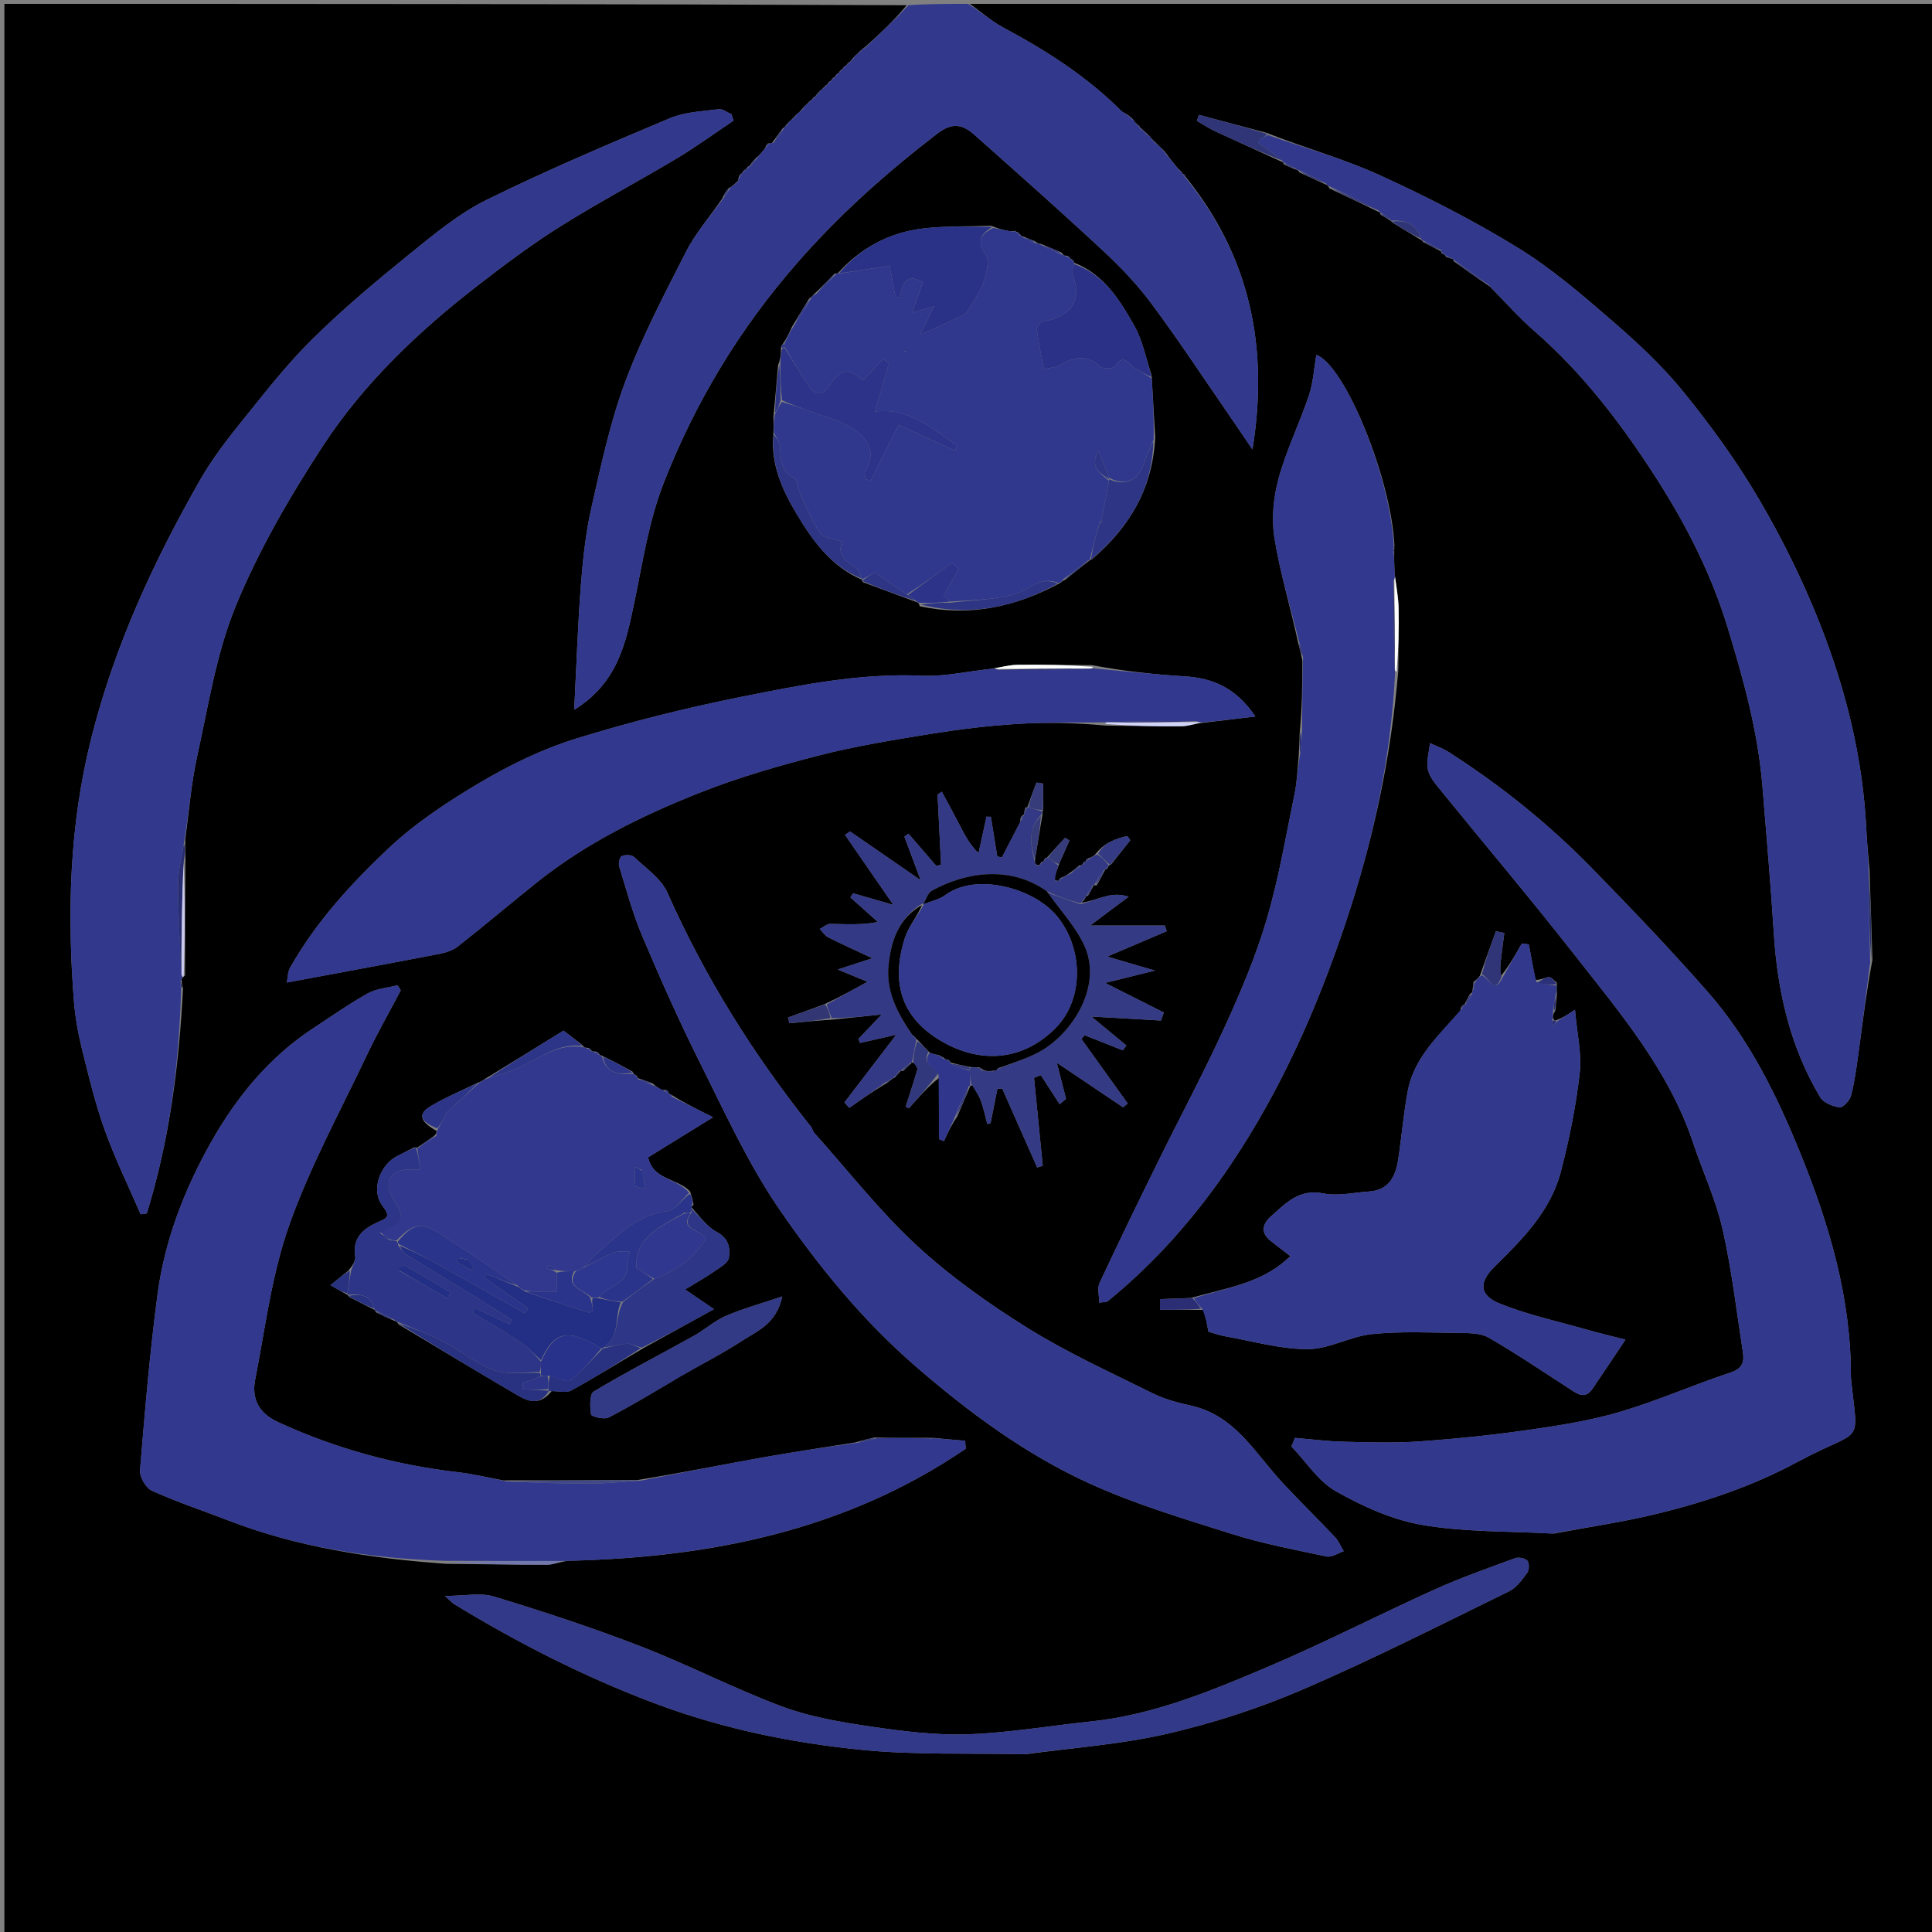 <svg version="1.1" id="Layer_1" xmlns="http://www.w3.org/2000/svg" xmlns:xlink="http://www.w3.org/1999/xlink" x="0px" y="0px"
	 width="100%" viewBox="0 0 500 500" enable-background="new 0 0 500 500" xml:space="preserve">
<rect x="0" y="0" width="500" height="500" fill="#808080" stroke="none"/>
<path fill="#000000" opacity="1" stroke="none" 
	d="
M251,1 
	C334.315,1 417.631,1 500.973,1 
	C500.973,167.612 500.973,334.225 500.973,500.919 
	C334.424,500.919 167.847,500.919 1.136,500.919 
	C1.136,334.333 1.136,167.667 1.136,1 
	C78.77,1 156.42,1 234.649,1.35 
	C231.475,5.228 227.723,8.755 223.748,12.293 
	C223.249,12.46 223.073,12.693 223,13.001 
	C223,13 223.002,13 222.752,13.07 
	C222.319,13.424 222.136,13.707 221.736,14.091 
	C221.25,14.39 221.075,14.65 220.756,15.061 
	C220.337,15.426 220.158,15.705 219.989,15.992 
	C220,16 219.983,15.979 219.75,16.074 
	C219.323,16.437 219.13,16.705 218.965,16.985 
	C218.994,16.997 218.974,16.938 218.725,17.021 
	C218.29,17.392 218.104,17.679 217.952,17.975 
	C217.984,17.984 217.964,17.919 217.727,18.022 
	C217.307,18.409 217.125,18.694 216.971,18.988 
	C216.998,18.998 216.977,18.944 216.736,19.038 
	C216.312,19.414 216.128,19.696 215.972,19.988 
	C215.999,19.998 215.977,19.945 215.737,20.039 
	C215.314,20.415 215.13,20.697 214.973,20.989 
	C214.999,20.999 214.977,20.947 214.738,21.041 
	C214.314,21.416 214.13,21.697 213.973,21.989 
	C213.999,21.999 213.977,21.947 213.737,22.043 
	C213.312,22.422 213.128,22.706 212.733,23.092 
	C212.26,23.387 212.083,23.639 211.751,24.047 
	C211.325,24.422 211.139,24.702 210.977,24.992 
	C211.001,25.001 210.982,24.952 210.743,25.047 
	C210.313,25.419 210.121,25.696 209.96,25.983 
	C209.991,25.993 209.973,25.931 209.723,26.019 
	C209.282,26.397 209.092,26.686 208.703,27.086 
	C208.257,27.39 208.085,27.635 207.746,28.03 
	C207.334,28.419 207.166,28.713 206.781,29.105 
	C206.29,29.388 206.101,29.637 205.748,30.041 
	C205.312,30.418 205.123,30.705 204.722,31.095 
	C204.249,31.394 204.079,31.651 203.761,32.062 
	C203.337,32.435 203.153,32.715 202.987,32.998 
	C203.004,33.002 202.986,32.972 202.656,33.106 
	C201.546,34.492 200.766,35.743 199.747,37.037 
	C199.509,37.08 199.028,37.141 198.763,37.132 
	C198.379,37.425 198.259,37.727 198.027,38.308 
	C197.262,39.341 196.608,40.096 195.641,40.914 
	C194.864,41.641 194.401,42.305 193.959,42.987 
	C193.98,43.006 193.986,42.949 193.72,43.002 
	C193.271,43.353 193.088,43.651 192.94,43.96 
	C192.976,43.972 192.949,43.902 192.689,43.977 
	C192.256,44.353 192.083,44.654 191.946,44.956 
	C191.982,44.956 191.939,44.898 191.683,44.979 
	C191.326,45.377 191.224,45.694 191.104,46.252 
	C191.086,46.494 190.995,46.971 190.739,47.048 
	C190.274,47.407 190.065,47.689 189.659,48.042 
	C189.219,48.267 189.035,48.475 188.534,48.772 
	C187.784,49.564 187.41,50.316 186.92,51.389 
	C183.702,56.128 180.042,60.263 177.61,65.024 
	C171.965,76.071 166.173,87.144 161.841,98.73 
	C157.921,109.214 155.573,120.328 153.083,131.29 
	C151.597,137.836 150.863,144.599 150.342,151.307 
	C149.533,161.737 149.195,172.204 148.603,183.694 
	C159.779,176.775 161.925,166.611 164.088,156.281 
	C166.278,145.82 167.857,135.028 171.7,125.158 
	C179.854,104.216 191.35,85.146 206.292,68.058 
	C217.275,55.497 229.509,44.594 242.684,34.5 
	C246.552,31.537 249.26,32.291 252.185,34.891 
	C263.352,44.816 274.538,54.723 285.476,64.896 
	C289.999,69.103 294.337,73.649 298.012,78.595 
	C304.947,87.927 311.348,97.657 317.956,107.231 
	C320.04,110.251 322.077,113.303 324.136,116.34 
	C328.419,89.929 323.533,66.406 306.815,45.757 
	C306.663,45.188 306.408,44.998 306.026,44.967 
	C305.997,44.992 306.06,44.951 305.979,44.701 
	C305.609,44.264 305.32,44.079 304.865,43.625 
	C303.746,42.241 302.793,41.124 301.844,39.749 
	C301.575,39.299 301.303,39.108 300.885,38.674 
	C300.165,37.953 299.591,37.475 298.927,36.759 
	C298.56,36.339 298.283,36.156 297.904,35.759 
	C297.61,35.273 297.357,35.087 296.936,34.711 
	C296.231,33.941 295.632,33.447 295.015,32.974 
	C294.997,32.994 295.049,32.979 294.957,32.738 
	C294.577,32.328 294.29,32.159 293.883,31.793 
	C293.578,31.348 293.359,31.135 293.029,30.693 
	C292.641,30.266 292.331,30.102 291.783,29.705 
	C291.108,29.237 290.58,29.09 290.243,28.753 
	C281.319,19.824 270.85,13.118 259.777,7.203 
	C256.642,5.529 253.914,3.089 251,1 
M276.81,66.587 
	C276.636,66.312 276.391,66.217 275.556,66.136 
	C275.38,66.085 275.205,66.035 274.746,65.372 
	C273.16,64.679 271.574,63.986 269.365,63.121 
	C268.937,63.069 268.509,63.017 267.783,62.398 
	C266.854,62.029 265.925,61.659 264.519,61.117 
	C264.357,61.068 264.196,61.018 263.868,60.5 
	C263.669,60.192 263.386,60.047 262.994,59.991 
	C262.994,59.991 262.921,60.016 262.789,59.682 
	C262.561,59.8 262.333,59.918 261.381,59.834 
	C259.921,59.553 258.46,59.272 256.571,58.431 
	C250.641,58.635 244.663,58.435 238.793,59.138 
	C230.097,60.179 222.699,64.186 216.761,70.794 
	C216.761,70.794 216.65,70.672 215.987,70.831 
	C214.338,72.554 212.689,74.277 210.581,76.212 
	C210.386,76.48 210.19,76.748 209.389,77.293 
	C208.033,79.536 206.678,81.778 204.95,84.611 
	C204.297,86.073 203.644,87.534 202.514,89.141 
	C202.185,89.351 202.079,89.643 202.112,90.807 
	C202.056,91.867 202.001,92.927 201.366,94.498 
	C201.012,98.668 200.658,102.839 200.171,107.833 
	C200.21,109.22 200.249,110.606 200.112,112.853 
	C199.527,120.27 202.424,126.726 206.052,132.823 
	C210.258,139.893 215.046,146.552 223,150.002 
	C223,150.002 222.945,150.051 223.304,150.658 
	C227.871,152.349 232.437,154.04 237.439,155.9 
	C237.439,155.9 237.882,156.051 238.007,156.896 
	C250.798,159.645 262.747,157.186 274.498,150.805 
	C274.746,150.598 274.919,150.341 275.72,149.997 
	C277.816,148.337 279.911,146.678 282.004,145.003 
	C282.004,145.003 282.018,145.007 282.625,144.733 
	C292.049,136.609 298.273,126.8 298.97,113.191 
	C298.673,108.116 298.376,103.04 298.037,97.168 
	C296.588,92.848 295.749,88.185 293.554,84.286 
	C289.814,77.643 285.699,71.019 278,68 
	C278,68 278.013,67.987 277.843,67.524 
	C277.652,67.227 277.38,67.059 277.025,66.968 
	C277.025,66.968 276.973,66.974 276.81,66.587 
M280.983,222.994 
	C280.983,222.994 280.961,222.925 280.461,223.096 
	C280.277,223.387 280.092,223.677 279.965,223.924 
	C279.965,223.924 279.914,223.874 279.288,223.979 
	C278.518,224.65 277.749,225.321 276.43,226.214 
	C275.939,226.539 275.448,226.864 274.485,227.232 
	C274.199,227.404 274.012,227.651 273.99,227.981 
	C273.99,227.981 273.976,227.916 273.502,227.922 
	C273.502,227.922 273.033,227.865 272.811,227.353 
	C273.169,226.229 273.528,225.105 274.194,223.348 
	C275.054,221.407 275.914,219.466 276.774,217.525 
	C276.406,217.279 276.039,217.034 275.671,216.788 
	C274.082,218.493 272.492,220.198 270.93,221.969 
	C270.93,221.969 270.964,221.906 270.474,222.098 
	C270.295,222.389 270.115,222.68 269.995,222.992 
	C269.995,222.992 269.97,222.934 269.472,223.095 
	C269.291,223.382 269.11,223.67 268.982,223.914 
	C268.982,223.914 268.932,223.868 268.491,223.852 
	C268.491,223.852 268.05,223.832 267.926,223.37 
	C267.926,223.37 267.77,222.916 267.911,222.073 
	C268.517,218.387 269.123,214.701 269.829,210.507 
	C269.809,210.336 269.788,210.164 269.975,209.176 
	C269.975,207.048 269.975,204.919 269.975,202.791 
	C269.393,202.7 268.811,202.61 268.229,202.519 
	C267.438,204.629 266.647,206.739 265.877,208.917 
	C265.877,208.917 265.931,208.869 265.36,208.995 
	C265.249,209.338 265.138,209.681 265.059,210.501 
	C265.059,210.501 264.995,210.976 264.515,211.111 
	C264.179,211.315 264.068,211.605 264.05,212.704 
	C262.458,215.777 260.865,218.85 259.273,221.923 
	C258.878,221.824 258.482,221.725 258.087,221.625 
	C257.536,218.213 256.985,214.801 256.434,211.389 
	C256.058,211.377 255.682,211.365 255.307,211.353 
	C254.619,214.504 253.93,217.654 253.242,220.805 
	C250.777,218.401 249.438,215.623 248.023,212.884 
	C246.635,210.199 245.171,207.554 243.74,204.891 
	C243.374,205.137 243.009,205.382 242.643,205.628 
	C242.944,211.699 243.245,217.771 243.546,223.843 
	C243.119,223.911 242.693,223.979 242.267,224.047 
	C239.886,221.286 237.506,218.524 235.126,215.763 
	C234.769,216.011 234.413,216.26 234.057,216.508 
	C235.304,219.858 236.551,223.208 238.252,227.777 
	C231.425,223.064 225.711,219.12 219.997,215.176 
	C219.559,215.473 219.122,215.769 218.684,216.065 
	C222.663,221.825 226.642,227.585 231.197,234.179 
	C226.846,232.923 223.811,232.048 220.775,231.172 
	C220.545,231.532 220.314,231.891 220.083,232.251 
	C222.457,234.373 224.831,236.494 227.205,238.616 
	C222.917,239.455 218.907,239.15 214.894,239.099 
	C213.986,239.087 213.067,239.958 212.153,240.422 
	C212.879,241.159 213.478,242.146 214.352,242.589 
	C217.847,244.357 221.426,245.956 225.776,247.993 
	C222.372,249.1 220.309,249.771 216.804,250.91 
	C220.114,252.272 221.959,253.03 224.505,254.077 
	C220.617,256.237 217.285,258.088 213.169,259.982 
	C210.09,261.097 207.011,262.212 203.932,263.327 
	C204.056,263.823 204.18,264.318 204.305,264.814 
	C207.874,264.472 211.444,264.131 215.681,263.855 
	C219.401,263.467 223.121,263.079 228.184,262.55 
	C225.518,265.349 223.825,267.126 222.131,268.903 
	C222.284,269.238 222.437,269.574 222.589,269.909 
	C225.221,269.313 227.853,268.718 231.94,267.793 
	C226.923,274.353 222.728,279.839 218.533,285.324 
	C218.955,285.789 219.376,286.254 219.798,286.719 
	C222.889,284.544 225.98,282.369 229.701,280.155 
	C230.17,279.815 230.639,279.475 231.05,279.102 
	C231.05,279.102 231.116,279.095 231.626,278.834 
	C232.116,278.26 232.606,277.686 233.106,277.139 
	C233.106,277.139 233.134,277.145 233.784,277.122 
	C234.519,276.412 235.253,275.702 236.001,275 
	C236.001,275 235.993,274.986 236.681,275.071 
	C236.938,275.658 237.532,276.342 237.396,276.817 
	C236.476,280.041 235.401,283.221 234.377,286.415 
	C234.657,286.555 234.938,286.695 235.219,286.835 
	C237.803,283.91 240.387,280.984 242.997,278.979 
	C242.997,284.248 242.997,289.518 242.997,294.788 
	C243.428,294.974 243.859,295.161 244.291,295.347 
	C245.221,293.296 246.151,291.245 247.743,288.927 
	C248.868,286.314 249.992,283.701 251.104,281.051 
	C251.104,281.051 251.117,281.093 251.676,280.826 
	C252.419,282.185 253.337,283.481 253.862,284.92 
	C254.569,286.859 254.972,288.909 255.506,290.911 
	C255.789,290.836 256.072,290.761 256.356,290.686 
	C256.951,287.706 257.547,284.725 258.142,281.744 
	C258.558,281.744 258.973,281.744 259.388,281.744 
	C262.397,288.544 265.407,295.344 268.416,302.144 
	C268.899,301.996 269.383,301.849 269.866,301.702 
	C269.114,294.116 268.361,286.53 267.609,278.944 
	C268.194,278.714 268.779,278.484 269.364,278.254 
	C270.988,280.761 272.612,283.268 274.236,285.775 
	C274.789,285.312 275.341,284.849 275.894,284.387 
	C275.179,281.594 274.464,278.801 273.498,275.025 
	C279.913,279.343 285.285,282.961 290.658,286.578 
	C291.057,286.245 291.455,285.911 291.854,285.578 
	C287.854,280.006 283.854,274.434 279.854,268.862 
	C280.147,268.552 280.44,268.242 280.732,267.931 
	C284.017,269.231 287.302,270.531 290.586,271.83 
	C290.894,271.412 291.201,270.993 291.508,270.574 
	C288.824,268.351 286.14,266.127 282.466,263.083 
	C289.446,263.481 294.954,263.796 300.461,264.11 
	C300.71,263.42 300.959,262.73 301.208,262.041 
	C296.553,259.696 291.897,257.351 286,254.381 
	C290.791,253.197 294.434,252.296 298.909,251.19 
	C294.344,249.849 290.963,248.856 286.551,247.56 
	C292.564,244.998 297.256,242.999 301.949,241 
	C301.787,240.508 301.625,240.015 301.464,239.523 
	C295.406,239.523 289.348,239.523 282.13,239.523 
	C286.109,236.545 289.103,234.304 292.098,232.062 
	C289.877,231.354 288.011,231.49 286.228,231.946 
	C284.116,232.486 282.075,233.302 280.031,233.594 
	C280.031,233.594 280.059,233.19 280.56,232.961 
	C280.735,232.649 280.91,232.337 281.014,232.029 
	C281.014,232.029 281.063,232.079 281.601,231.752 
	C282.117,230.872 282.632,229.992 283.047,229.077 
	C283.047,229.077 283.114,229.159 283.831,229.118 
	C284.587,227.767 285.344,226.417 286.052,225.016 
	C286.052,225.016 286.035,225.084 286.506,224.875 
	C286.665,224.583 286.823,224.29 287.004,223.999 
	C287.004,223.999 286.99,223.98 287.586,223.672 
	C289.234,221.595 290.882,219.519 292.53,217.442 
	C292.271,217.081 292.012,216.719 291.752,216.358 
	C288.74,217.076 285.826,218.013 283.335,221.25 
	C282.872,221.579 282.409,221.908 281.47,222.203 
	C281.162,222.362 280.98,222.612 280.983,222.994 
M172.916,282.457 
	C172.706,282.126 172.42,282.035 171.406,282.119 
	C170.646,281.72 169.885,281.321 168.811,280.324 
	C167.552,279.879 166.293,279.434 165.012,278.989 
	C165.012,278.989 165.014,278.968 164.887,278.482 
	C164.612,278.305 164.338,278.129 164.037,277.941 
	C164.037,277.941 164.035,277.913 163.68,277.328 
	C161.122,275.924 158.564,274.52 155.501,273.095 
	C155.337,273.058 155.173,273.022 154.873,272.533 
	C154.682,272.211 154.408,272.107 153.515,272.12 
	C153.337,272.081 153.16,272.041 152.826,271.587 
	C152.648,271.292 152.393,271.186 151.513,271.127 
	C151.328,271.09 151.143,271.052 150.645,270.403 
	C149.135,269.248 147.626,268.093 145.831,266.72 
	C139.191,270.825 132.591,274.905 125.468,279.254 
	C124.983,279.585 124.499,279.915 123.316,280.367 
	C119.308,282.336 115.144,284.048 111.34,286.353 
	C108.076,288.33 108.712,290.29 112.988,292.666 
	C112.974,293.08 112.959,293.493 112.283,294.017 
	C110.851,295.005 109.419,295.993 107.999,297 
	C107.999,297 107.982,296.982 107.22,296.929 
	C105.831,297.636 104.456,298.376 103.048,299.046 
	C98.334,301.291 95.869,308.024 99.003,312.099 
	C101.249,315.02 100.074,315.237 97.678,316.333 
	C94.103,317.969 91.164,320.28 91.927,325.062 
	C92.112,326.221 91.254,327.546 90.151,328.852 
	C88.798,329.947 87.445,331.043 85.522,332.6 
	C87.501,333.747 88.688,334.435 89.903,335.115 
	C89.903,335.115 89.929,335.104 90.348,335.634 
	C92.543,336.774 94.739,337.914 96.967,339.017 
	C96.967,339.017 96.962,339.066 97.323,339.629 
	C98.877,340.406 100.431,341.184 102.444,341.971 
	C102.444,341.971 102.888,342.088 103.14,342.731 
	C113.115,348.698 123.059,354.718 133.084,360.598 
	C136.064,362.345 139.316,364.329 142.767,360.01 
	C144.478,359.991 146.518,360.574 147.843,359.849 
	C154.036,356.461 160.032,352.711 166.724,348.776 
	C172.482,345.597 178.24,342.419 184.779,338.81 
	C181.802,336.779 179.955,335.519 177.307,333.713 
	C180.105,332 182.475,330.684 184.692,329.148 
	C186.188,328.112 188.413,326.919 188.638,325.526 
	C189.035,323.066 188.609,320.496 185.564,318.87 
	C183.045,317.524 181.184,314.944 179.005,312.486 
	C179.005,312.486 179.021,312.06 179.51,311.77 
	C179.351,311.151 179.193,310.531 178.941,309.441 
	C178.941,309.441 178.776,308.99 178.584,308.347 
	C175.397,304.908 168.934,305.406 167.739,299.516 
	C173.081,296.217 178.288,293.001 184.541,289.139 
	C180.379,287.069 177.237,285.506 173.934,283.449 
	C173.644,283.28 173.354,283.11 173.002,282.963 
	C173.002,282.963 173.06,282.925 172.916,282.457 
M373.989,65.998 
	C373.989,65.998 373.947,66.044 374.284,66.547 
	C374.848,66.725 375.412,66.903 375.979,67.008 
	C375.979,67.008 375.932,67.063 376.28,67.638 
	C379.197,69.741 382.114,71.844 385.651,74.212 
	C389.46,78.056 393.049,82.152 397.119,85.696 
	C409.812,96.75 419.85,110.012 428.836,124.047 
	C436.499,136.014 442.92,148.676 447.104,162.38 
	C451.216,175.851 454.972,189.385 456.118,203.494 
	C457.146,216.16 458.264,228.821 459.059,241.502 
	C460.001,256.55 463.272,270.911 471.056,283.954 
	C471.912,285.388 474.303,286.35 476.105,286.584 
	C476.983,286.697 478.739,284.776 479.063,283.512 
	C479.995,279.866 480.487,276.098 480.995,272.356 
	C482.051,264.581 483.005,256.792 484.578,248.401 
	C484.35,240.943 484.123,233.486 483.834,225.128 
	C483.552,221.674 483.168,218.224 483.006,214.765 
	C482.137,196.209 477.686,178.381 470.917,161.25 
	C466.548,150.19 461.213,139.396 455.194,129.137 
	C449.481,119.4 442.768,110.146 435.641,101.374 
	C430.143,94.607 423.63,88.559 417.01,82.837 
	C409.276,76.15 401.413,69.385 392.74,64.065 
	C381.277,57.034 369.204,50.869 356.959,45.286 
	C347.694,41.061 337.748,38.33 327.769,34.377 
	C321.935,32.825 316.101,31.272 310.267,29.719 
	C310.096,30.24 309.926,30.761 309.755,31.282 
	C311.397,32.221 312.981,33.283 314.69,34.076 
	C320.444,36.749 326.242,39.325 331.999,41.993 
	C331.999,41.993 332.056,41.972 332.294,42.573 
	C333.207,43.007 334.12,43.442 335.518,43.927 
	C335.518,43.927 336.001,44.002 336.302,44.624 
	C338.545,45.663 340.788,46.702 343.431,47.9 
	C343.431,47.9 343.81,48.105 344.063,48.77 
	C348.393,50.805 352.724,52.84 357.039,54.947 
	C357.039,54.947 357.112,54.939 357.302,55.555 
	C358.163,56.084 359.025,56.613 359.907,57.131 
	C359.907,57.131 359.921,57.111 360.376,57.609 
	C362.862,59.117 365.348,60.625 367.895,62.177 
	C367.895,62.177 367.949,62.126 368.333,62.652 
	C369.863,63.463 371.392,64.275 372.988,65.072 
	C372.988,65.072 372.924,65.05 373.088,65.551 
	C373.384,65.72 373.68,65.889 373.989,65.998 
M378.538,260.141 
	C378.235,260.348 378.137,260.627 377.919,261.606 
	C372.453,267.883 366.001,273.592 364.347,282.273 
	C363.221,288.187 362.754,294.224 361.837,300.182 
	C361.171,304.516 359.382,308.028 354.3,308.361 
	C350.356,308.618 346.247,309.61 342.498,308.855 
	C336.218,307.59 332.746,311.395 328.908,314.808 
	C326.809,316.674 326.11,318.927 328.749,321.057 
	C330.365,322.362 332.028,323.607 333.978,325.117 
	C332.485,326.381 332.033,326.792 331.552,327.166 
	C324.898,332.331 316.69,333.51 308.223,335.907 
	C305.551,336.008 302.88,336.108 300.208,336.209 
	C300.204,337.128 300.199,338.047 300.195,338.965 
	C303.792,338.965 307.39,338.965 311.655,338.987 
	C312.004,340.792 312.353,342.598 312.749,344.643 
	C314.02,344.997 315.576,345.571 317.183,345.854 
	C324.257,347.1 331.346,349.167 338.429,349.163 
	C343.965,349.159 349.428,345.842 355.053,345.268 
	C362.541,344.504 370.156,344.874 377.713,344.969 
	C380.265,345.001 383.206,344.988 385.283,346.186 
	C392.344,350.257 399.105,354.851 405.967,359.266 
	C408.031,360.594 410.087,362.407 412.162,359.378 
	C414.92,355.35 417.604,351.272 420.664,346.701 
	C416.996,345.754 413.705,344.978 410.457,344.051 
	C402.962,341.913 395.26,340.26 388.079,337.336 
	C382.678,335.136 382.782,331.737 386.83,327.768 
	C394.052,320.686 401.284,313.402 403.933,303.281 
	C406.125,294.907 407.844,286.336 408.828,277.744 
	C409.405,272.716 408.131,267.476 407.604,261.337 
	C405.176,262.903 404.106,263.594 402.501,264.118 
	C402.318,264.086 402.134,264.054 401.89,263.339 
	C401.899,262.882 401.907,262.425 402.527,261.569 
	C402.629,260.372 402.731,259.175 402.92,257.245 
	C402.883,256.51 402.846,255.775 402.911,254.344 
	C402.229,253.815 401.529,252.838 400.868,252.864 
	C399.884,252.903 398.927,253.65 397.354,253.574 
	C396.788,250.52 396.221,247.466 395.655,244.412 
	C395.056,244.328 394.457,244.243 393.858,244.159 
	C392.219,247.059 390.579,249.959 388.273,252.803 
	C388.293,251.589 388.225,250.366 388.351,249.162 
	C388.62,246.586 388.99,244.02 389.319,241.449 
	C388.588,241.299 387.858,241.149 387.128,240.999 
	C385.815,244.683 384.503,248.367 382.976,252.565 
	C382.629,253 382.281,253.434 381.335,254.134 
	C381.264,254.754 381.193,255.373 381.066,256.5 
	C381.046,256.669 381.026,256.838 380.404,257.287 
	C379.916,258.178 379.428,259.07 378.986,260.004 
	C378.986,260.004 378.968,259.944 378.538,260.141 
M47.991,222.18 
	C47.948,220.796 47.905,219.412 47.948,217.113 
	C48.941,209.975 49.476,202.736 51.028,195.722 
	C53.93,182.611 55.983,169.037 61.045,156.751 
	C66.974,142.36 74.941,128.618 83.472,115.541 
	C94.167,99.147 108.378,85.678 123.865,73.707 
	C130.703,68.421 137.652,63.21 144.962,58.621 
	C154.827,52.428 165.152,46.974 175.152,40.991 
	C180.195,37.973 184.959,34.488 189.849,31.215 
	C189.66,30.658 189.471,30.101 189.282,29.544 
	C188.181,29.088 187.015,28.131 185.991,28.264 
	C181.749,28.816 177.242,28.965 173.39,30.587 
	C157.445,37.298 141.487,44.054 125.982,51.702 
	C118.833,55.228 112.452,60.519 106.192,65.59 
	C97.479,72.649 88.835,79.876 80.861,87.741 
	C74.238,94.273 68.476,101.709 62.618,108.976 
	C58.75,113.775 54.932,118.722 51.883,124.055 
	C39.755,145.269 29.601,167.212 23.589,191.182 
	C17.951,213.659 17.362,236.129 19.116,258.903 
	C19.438,263.083 20.175,267.276 21.18,271.349 
	C22.931,278.442 24.646,285.588 27.106,292.45 
	C29.766,299.872 33.263,306.995 36.395,314.249 
	C36.924,314.181 37.454,314.114 37.983,314.047 
	C43.841,295.171 46.348,275.733 47.369,255.73 
	C47.204,255.166 47.039,254.602 46.975,253.456 
	C47.048,253.273 47.121,253.09 47.896,252.449 
	C47.895,242.636 47.894,232.822 47.991,222.18 
M286.233,187.787 
	C292.711,187.861 299.189,188.014 305.665,187.959 
	C307.452,187.944 309.233,187.31 311.9,186.998 
	C315.949,186.509 319.997,186.02 324.892,185.429 
	C319.721,177.796 313.661,175.452 306.41,175.02 
	C298.556,174.551 290.727,173.672 282.609,172.144 
	C276.211,172.095 269.812,171.965 263.415,172.045 
	C261.316,172.071 259.223,172.642 256.273,173.122 
	C250.357,173.753 244.407,175.132 238.531,174.87 
	C222.638,174.164 207.228,177.265 191.88,180.336 
	C177.408,183.232 163.016,186.836 148.923,191.206 
	C140.328,193.872 131.991,197.941 124.219,202.533 
	C115.776,207.52 107.392,213.071 100.304,219.775 
	C90.704,228.856 81.693,238.73 75.096,250.41 
	C74.426,251.596 74.46,253.179 74.229,254.284 
	C87.741,251.761 100.606,249.395 113.449,246.917 
	C115.184,246.582 117.093,246.045 118.439,244.987 
	C125.377,239.537 132.112,233.83 139.003,228.319 
	C151.674,218.184 166.115,211.094 181.044,205.172 
	C191.108,201.181 201.613,198.156 212.118,195.466 
	C221.517,193.059 231.152,191.503 240.744,189.949 
	C248.103,188.756 255.538,187.85 262.974,187.368 
	C270.609,186.873 278.288,187.047 286.233,187.787 
M336.369,189.485 
	C336.303,191.332 336.237,193.179 336.086,195.908 
	C335.764,199.024 335.703,202.194 335.074,205.247 
	C332.815,216.2 330.963,227.29 327.808,237.989 
	C324.991,247.54 321.045,256.823 316.893,265.901 
	C311.504,277.685 305.371,289.128 299.643,300.76 
	C294.528,311.145 289.458,321.554 284.565,332.044 
	C283.933,333.398 284.478,335.3 284.478,337.128 
	C285.744,336.931 286.357,337.022 286.681,336.758 
	C299.17,326.603 309.701,314.511 318.589,301.281 
	C331.564,281.965 340.909,260.816 348.303,238.656 
	C355.354,217.524 360.017,196.113 361.867,173.594 
	C361.911,168.187 362.066,162.779 361.954,157.375 
	C361.897,154.615 361.363,151.864 360.92,148.242 
	C360.845,146.495 360.77,144.749 360.833,142.505 
	C360.81,142.335 360.787,142.164 360.875,141.145 
	C360.066,123.949 348.076,94.491 340.674,91.837 
	C340.053,95.38 339.858,99.039 338.734,102.387 
	C336.317,109.589 332.895,116.486 330.907,123.786 
	C329.569,128.697 329.022,134.238 329.821,139.225 
	C331.267,148.248 333.983,157.068 336.039,166.698 
	C336.345,167.804 336.651,168.91 337.056,170.946 
	C337.031,176.962 337.007,182.978 336.369,189.485 
M226.222,372.035 
	C224.819,372.363 223.416,372.691 221.26,373.317 
	C213.191,374.616 205.101,375.799 197.058,377.243 
	C186.662,379.11 176.305,381.186 165.013,383.031 
	C153.698,383.083 142.383,383.135 130.197,383.115 
	C126.325,382.401 122.48,381.462 118.577,381.011 
	C102.351,379.137 86.832,374.892 71.975,368.047 
	C66.989,365.749 65.074,362.009 66.036,357.08 
	C68.647,343.702 70.307,329.929 74.811,317.184 
	C80.188,301.967 88.05,287.62 94.994,272.971 
	C97.68,267.306 100.799,261.847 103.721,256.293 
	C103.443,255.86 103.166,255.426 102.889,254.993 
	C100.31,255.654 97.459,255.827 95.208,257.079 
	C90.352,259.778 85.794,263.016 81.133,266.061 
	C69.564,273.62 61.017,284.172 54.436,295.919 
	C47.674,307.989 42.609,321.086 40.771,334.954 
	C38.769,350.068 37.491,365.285 36.24,380.485 
	C36.098,382.217 37.734,385.09 39.287,385.791 
	C45.702,388.69 52.417,390.92 58.997,393.461 
	C77.047,400.431 95.855,403.31 115.474,404.717 
	C124.168,404.807 132.862,404.945 141.557,404.942 
	C143.037,404.942 144.516,404.339 146.924,403.927 
	C183.848,403.126 218.941,396.051 249.934,374.931 
	C249.881,374.24 249.829,373.548 249.777,372.856 
	C247.179,372.645 244.581,372.434 241.502,372.112 
	C241.502,372.112 241.015,372.19 240.087,372.102 
	C235.717,372.13 231.347,372.157 226.222,372.035 
M402.122,396.889 
	C411.173,395.18 420.32,393.865 429.25,391.665 
	C441.674,388.605 453.803,384.489 465.123,378.382 
	C482.387,369.068 480.936,374.967 479.031,356.752 
	C479.014,356.587 479.014,356.419 479.014,356.253 
	C479.052,336.179 473.574,317.393 466.127,298.961 
	C459.965,283.709 452.804,269.044 441.907,256.637 
	C432.273,245.668 422.156,235.108 411.956,224.656 
	C400.816,213.241 388.415,203.291 374.978,194.673 
	C373.468,193.704 371.728,193.094 370.095,192.318 
	C369.844,194.486 369.188,196.708 369.47,198.803 
	C369.692,200.447 370.869,202.101 371.975,203.463 
	C383.698,217.91 395.727,232.116 407.202,246.756 
	C419.192,262.055 431.922,276.956 438.22,295.896 
	C440.683,303.303 444.069,310.476 445.785,318.04 
	C448.171,328.559 449.419,339.34 451.069,350.022 
	C451.452,352.503 450.901,354.196 447.887,355.197 
	C438.311,358.375 429.03,362.49 419.371,365.355 
	C411.751,367.616 403.788,368.884 395.894,370.015 
	C386.419,371.371 376.874,372.363 367.325,373.037 
	C360.792,373.498 354.198,373.271 347.636,373.111 
	C343.462,373.01 339.298,372.469 335.13,372.125 
	C334.826,372.864 334.523,373.603 334.22,374.342 
	C338.01,378.294 341.174,383.355 345.739,385.939 
	C352.65,389.851 360.317,393.319 368.063,394.651 
	C378.913,396.517 390.131,396.247 402.122,396.889 
M210.503,292.942 
	C210.3,292.492 210.18,291.977 209.883,291.603 
	C195.012,272.946 182.435,252.925 172.742,231.052 
	C171.121,227.394 167.169,224.72 164.1,221.796 
	C163.472,221.198 161.832,221.179 160.922,221.546 
	C160.399,221.757 159.998,223.406 160.24,224.193 
	C162.102,230.243 163.738,236.41 166.199,242.22 
	C170.868,253.239 175.725,264.203 181.084,274.899 
	C187.538,287.782 193.553,301.078 201.654,312.895 
	C211.851,327.767 223.332,341.826 237.165,353.781 
	C250.868,365.625 265.379,376.342 281.796,383.847 
	C293.677,389.279 306.358,393.058 318.863,397 
	C326.838,399.514 335.121,401.086 343.323,402.81 
	C344.648,403.088 346.272,401.948 347.757,401.463 
	C347.008,400.228 346.446,398.816 345.476,397.787 
	C341.026,393.067 336.381,388.53 331.958,383.786 
	C324.858,376.168 319.695,366.338 308.265,363.788 
	C304.927,363.043 301.507,362.167 298.468,360.66 
	C287.543,355.243 276.367,350.17 266.044,343.748 
	C255.877,337.423 245.942,330.364 237.169,322.26 
	C227.679,313.493 219.65,303.145 210.503,292.942 
M265.5,453.992 
	C277.708,452.306 290.111,451.458 302.071,448.696 
	C314.017,445.938 325.877,442.09 337.136,437.239 
	C355.232,429.441 372.833,420.489 390.549,411.831 
	C392.471,410.892 393.938,408.8 395.271,406.989 
	C395.794,406.279 395.803,404.46 395.262,403.886 
	C394.64,403.228 392.98,402.932 392.062,403.27 
	C385.072,405.846 378.02,408.32 371.24,411.384 
	C356.727,417.942 342.544,425.257 327.892,431.473 
	C313.251,437.684 298.478,443.819 282.382,445.504 
	C271.739,446.618 261.129,448.462 250.465,448.83 
	C242.124,449.118 233.663,448.049 225.366,446.828 
	C217.639,445.69 209.75,444.383 202.482,441.675 
	C190.02,437.032 178.139,430.844 165.73,426.04 
	C153.312,421.234 140.622,417.078 127.883,413.19 
	C124.375,412.119 120.264,413.027 115.15,413.027 
	C116.77,414.481 117.089,414.869 117.494,415.116 
	C133.997,425.19 151.131,433.92 169.274,440.758 
	C186.71,447.329 204.78,451.072 223.15,452.874 
	C236.854,454.218 250.742,453.688 265.5,453.992 
M176.465,355.96 
	C181.703,352.979 187.09,350.227 192.131,346.945 
	C196.014,344.417 200.917,342.642 202.452,335.524 
	C196.92,337.389 192.275,338.652 187.899,340.536 
	C184.949,341.806 182.459,344.103 179.62,345.683 
	C170.966,350.5 162.148,355.035 153.661,360.124 
	C152.552,360.789 152.653,364.109 152.962,366.079 
	C153.045,366.607 156.361,367.45 157.518,366.849 
	C163.764,363.603 169.797,359.949 176.465,355.96 
z"/>
<path fill="#32398D" opacity="1" stroke="none" 
	d="
M205.996,29.951 
	C206.101,29.637 206.29,29.388 206.985,28.965 
	C207.66,28.507 207.855,28.243 207.99,27.935 
	C208.085,27.635 208.257,27.39 208.922,26.957 
	C209.551,26.455 209.762,26.193 209.973,25.931 
	C209.973,25.931 209.991,25.993 210.177,25.859 
	C210.635,25.52 210.841,25.262 210.982,24.952 
	C210.982,24.952 211.001,25.001 211.19,24.864 
	C211.647,24.519 211.851,24.26 211.991,23.952 
	C212.083,23.639 212.26,23.387 212.947,22.963 
	C213.638,22.52 213.84,22.258 213.977,21.947 
	C213.977,21.947 213.999,21.999 214.186,21.862 
	C214.64,21.516 214.841,21.257 214.977,20.947 
	C214.977,20.947 214.999,20.999 215.186,20.861 
	C215.64,20.515 215.841,20.255 215.977,19.945 
	C215.977,19.945 215.999,19.998 216.185,19.861 
	C216.639,19.514 216.84,19.254 216.977,18.944 
	C216.977,18.944 216.998,18.998 217.184,18.857 
	C217.568,18.451 217.766,18.185 217.964,17.919 
	C217.964,17.919 217.984,17.984 218.167,17.848 
	C218.558,17.454 218.766,17.196 218.974,16.938 
	C218.974,16.938 218.994,16.997 219.181,16.867 
	C219.64,16.538 219.845,16.286 219.983,15.979 
	C219.983,15.979 220,16 220.199,15.867 
	C220.661,15.531 220.86,15.278 220.995,14.975 
	C221.075,14.65 221.25,14.39 221.948,13.969 
	C222.643,13.545 222.851,13.297 223.002,13 
	C223.002,13 223,13 223.186,12.916 
	C223.607,12.687 223.807,12.503 223.971,12.281 
	C227.723,8.755 231.475,5.228 235.114,1.35 
	C240.022,1 245.044,1 250.533,1 
	C253.914,3.089 256.642,5.529 259.777,7.203 
	C270.85,13.118 281.319,19.824 290.243,28.753 
	C290.58,29.09 291.108,29.237 291.926,29.913 
	C292.572,30.554 292.839,30.755 293.106,30.956 
	C293.359,31.135 293.578,31.348 294.018,31.997 
	C294.484,32.653 294.744,32.847 295.049,32.979 
	C295.049,32.979 294.997,32.994 295.073,33.285 
	C295.781,34.046 296.411,34.516 297.042,34.986 
	C297.357,35.087 297.61,35.273 298.029,35.968 
	C298.461,36.656 298.715,36.857 299.016,36.997 
	C299.591,37.475 300.165,37.953 300.982,38.882 
	C301.392,39.592 301.598,39.816 301.841,40.007 
	C302.793,41.124 303.746,42.241 304.991,43.843 
	C305.542,44.536 305.801,44.744 306.06,44.951 
	C306.06,44.951 305.997,44.992 306.111,45.17 
	C306.379,45.602 306.574,45.821 306.81,46.003 
	C323.533,66.406 328.419,89.929 324.136,116.34 
	C322.077,113.303 320.04,110.251 317.956,107.231 
	C311.348,97.657 304.947,87.927 298.012,78.595 
	C294.337,73.649 289.999,69.103 285.476,64.896 
	C274.538,54.723 263.352,44.816 252.185,34.891 
	C249.26,32.291 246.552,31.537 242.684,34.5 
	C229.509,44.594 217.275,55.497 206.292,68.058 
	C191.35,85.146 179.854,104.216 171.7,125.158 
	C167.857,135.028 166.278,145.82 164.088,156.281 
	C161.925,166.611 159.779,176.775 148.603,183.694 
	C149.195,172.204 149.533,161.737 150.342,151.307 
	C150.863,144.599 151.597,137.836 153.083,131.29 
	C155.573,120.328 157.921,109.214 161.841,98.73 
	C166.173,87.144 171.965,76.071 177.61,65.024 
	C180.042,60.263 183.702,56.128 187.228,51.278 
	C188.071,50.143 188.49,49.438 188.91,48.733 
	C189.035,48.475 189.219,48.267 189.889,47.924 
	C190.542,47.481 190.768,47.226 190.995,46.971 
	C190.995,46.971 191.086,46.494 191.275,46.094 
	C191.679,45.462 191.837,45.197 191.939,44.898 
	C191.939,44.898 191.982,44.956 192.158,44.822 
	C192.539,44.426 192.744,44.164 192.949,43.902 
	C192.949,43.902 192.976,43.972 193.157,43.835 
	C193.612,43.5 193.828,43.25 193.986,42.949 
	C193.986,42.949 193.98,43.006 194.277,42.922 
	C195.034,42.175 195.495,41.513 195.955,40.85 
	C196.608,40.096 197.262,39.341 198.198,38.183 
	C198.696,37.595 198.879,37.382 199.028,37.141 
	C199.028,37.141 199.509,37.08 200.094,36.973 
	C201.448,35.568 202.217,34.27 202.986,32.972 
	C202.986,32.972 203.004,33.002 203.197,32.869 
	C203.652,32.527 203.856,32.272 204,31.969 
	C204.079,31.651 204.249,31.394 204.939,30.965 
	C205.577,30.472 205.787,30.211 205.996,29.951 
z"/>
<path fill="#32398D" opacity="1" stroke="none" 
	d="
M401.657,396.89 
	C390.131,396.247 378.913,396.517 368.063,394.651 
	C360.317,393.319 352.65,389.851 345.739,385.939 
	C341.174,383.355 338.01,378.294 334.22,374.342 
	C334.523,373.603 334.826,372.864 335.13,372.125 
	C339.298,372.469 343.462,373.01 347.636,373.111 
	C354.198,373.271 360.792,373.498 367.325,373.037 
	C376.874,372.363 386.419,371.371 395.894,370.015 
	C403.788,368.884 411.751,367.616 419.371,365.355 
	C429.03,362.49 438.311,358.375 447.887,355.197 
	C450.901,354.196 451.452,352.503 451.069,350.022 
	C449.419,339.34 448.171,328.559 445.785,318.04 
	C444.069,310.476 440.683,303.303 438.22,295.896 
	C431.922,276.956 419.192,262.055 407.202,246.756 
	C395.727,232.116 383.698,217.91 371.975,203.463 
	C370.869,202.101 369.692,200.447 369.47,198.803 
	C369.188,196.708 369.844,194.486 370.095,192.318 
	C371.728,193.094 373.468,193.704 374.978,194.673 
	C388.415,203.291 400.816,213.241 411.956,224.656 
	C422.156,235.108 432.273,245.668 441.907,256.637 
	C452.804,269.044 459.965,283.709 466.127,298.961 
	C473.574,317.393 479.052,336.179 479.014,356.253 
	C479.014,356.419 479.014,356.587 479.031,356.752 
	C480.936,374.967 482.387,369.068 465.123,378.382 
	C453.803,384.489 441.674,388.605 429.25,391.665 
	C420.32,393.865 411.173,395.18 401.657,396.89 
z"/>
<path fill="#31388D" opacity="1" stroke="none" 
	d="
M165.931,383.171 
	C176.305,381.186 186.662,379.11 197.058,377.243 
	C205.101,375.799 213.191,374.616 221.861,373.385 
	C223.967,373.029 225.472,372.607 226.977,372.185 
	C231.347,372.157 235.717,372.13 240.654,372.244 
	C241.222,372.386 241.628,372.443 241.628,372.443 
	C241.628,372.443 241.983,372.223 241.983,372.223 
	C244.581,372.434 247.179,372.645 249.777,372.856 
	C249.829,373.548 249.881,374.24 249.934,374.931 
	C218.941,396.051 183.848,403.126 145.991,403.973 
	C135.068,403.994 125.077,403.968 115.086,403.943 
	C95.855,403.31 77.047,400.431 58.997,393.461 
	C52.417,390.92 45.702,388.69 39.287,385.791 
	C37.734,385.09 36.098,382.217 36.24,380.485 
	C37.491,365.285 38.769,350.068 40.771,334.954 
	C42.609,321.086 47.674,307.989 54.436,295.919 
	C61.017,284.172 69.564,273.62 81.133,266.061 
	C85.794,263.016 90.352,259.778 95.208,257.079 
	C97.459,255.827 100.31,255.654 102.889,254.993 
	C103.166,255.426 103.443,255.86 103.721,256.293 
	C100.799,261.847 97.68,267.306 94.994,272.971 
	C88.05,287.62 80.188,301.967 74.811,317.184 
	C70.307,329.929 68.647,343.702 66.036,357.08 
	C65.074,362.009 66.989,365.749 71.975,368.047 
	C86.832,374.892 102.351,379.137 118.577,381.011 
	C122.48,381.462 126.325,382.401 130.978,383.364 
	C138.888,383.739 146.017,383.986 153.146,383.946 
	C157.409,383.921 161.669,383.445 165.931,383.171 
z"/>
<path fill="#32398D" opacity="1" stroke="none" 
	d="
M46.867,255.962 
	C46.348,275.733 43.841,295.171 37.983,314.047 
	C37.454,314.114 36.924,314.181 36.395,314.249 
	C33.263,306.995 29.766,299.872 27.106,292.45 
	C24.646,285.588 22.931,278.442 21.18,271.349 
	C20.175,267.276 19.438,263.083 19.116,258.903 
	C17.362,236.129 17.951,213.659 23.589,191.182 
	C29.601,167.212 39.755,145.269 51.883,124.055 
	C54.932,118.722 58.75,113.775 62.618,108.976 
	C68.476,101.709 74.238,94.273 80.861,87.741 
	C88.835,79.876 97.479,72.649 106.192,65.59 
	C112.452,60.519 118.833,55.228 125.982,51.702 
	C141.487,44.054 157.445,37.298 173.39,30.587 
	C177.242,28.965 181.749,28.816 185.991,28.264 
	C187.015,28.131 188.181,29.088 189.282,29.544 
	C189.471,30.101 189.66,30.658 189.849,31.215 
	C184.959,34.488 180.195,37.973 175.152,40.991 
	C165.152,46.974 154.827,52.428 144.962,58.621 
	C137.652,63.21 130.703,68.421 123.865,73.707 
	C108.378,85.678 94.167,99.147 83.472,115.541 
	C74.941,128.618 66.974,142.36 61.045,156.751 
	C55.983,169.037 53.93,182.611 51.028,195.722 
	C49.476,202.736 48.941,209.975 47.657,217.853 
	C46.912,222.153 46.073,225.714 46.086,229.272 
	C46.114,236.848 46.584,244.422 46.984,252.214 
	C47.096,252.43 47.194,252.907 47.194,252.907 
	C47.121,253.09 47.048,253.273 46.752,253.904 
	C46.641,254.889 46.754,255.425 46.867,255.962 
z"/>
<path fill="#30388E" opacity="1" stroke="none" 
	d="
M202.991,88.996 
	C203.644,87.534 204.297,86.073 205.474,84.283 
	C207.33,81.642 208.663,79.329 209.995,77.016 
	C210.19,76.748 210.386,76.48 211.166,76.087 
	C213.383,74.198 215.017,72.435 216.65,70.672 
	C216.65,70.672 216.761,70.794 217.167,70.807 
	C221.88,70.109 226.187,69.399 230.231,68.732 
	C230.663,71.028 231.203,73.898 231.743,76.767 
	C232.14,76.89 232.538,77.013 232.936,77.136 
	C233.449,73.518 234.335,70.526 238.867,73.024 
	C237.96,75.55 237.107,77.926 236.038,80.906 
	C238.481,80.197 239.856,79.798 241.741,79.251 
	C240.268,82.281 239.135,84.613 238.134,86.673 
	C242.134,84.841 245.767,83.212 249.357,81.496 
	C249.898,81.238 250.345,80.63 250.662,80.084 
	C252.06,77.682 253.763,75.367 254.638,72.779 
	C255.371,70.61 256.128,67.406 255.086,65.887 
	C252.603,62.27 253.886,60.599 257,58.99 
	C258.46,59.272 259.921,59.553 261.947,59.933 
	C262.513,60.032 262.921,60.016 262.921,60.016 
	C262.921,60.016 262.994,59.991 263.144,60.211 
	C263.504,60.661 263.751,60.84 264.034,60.968 
	C264.196,61.018 264.357,61.068 264.874,61.5 
	C266.18,62.243 267.13,62.604 268.081,62.965 
	C268.509,63.017 268.937,63.069 269.767,63.538 
	C271.79,64.631 273.41,65.308 275.029,65.985 
	C275.205,66.035 275.38,66.085 275.942,66.36 
	C276.517,66.758 276.731,66.888 276.973,66.974 
	C276.973,66.974 277.025,66.968 277.155,67.189 
	C277.486,67.654 277.729,67.847 278.013,67.987 
	C278.013,67.987 278,68 277.947,68.348 
	C277.738,69.34 277.277,70.1 277.471,70.61 
	C280.396,78.308 276.915,81.906 269.625,83.319 
	C269.053,83.43 268.263,84.837 268.355,85.538 
	C268.774,88.722 269.474,91.87 270.164,95.512 
	C271.691,95.17 273.062,95.166 274.101,94.575 
	C277.734,92.509 281.108,91.419 284.684,94.864 
	C285.376,95.531 288.123,95.447 288.496,94.837 
	C290.804,91.07 292.18,94.498 293.806,95.338 
	C295.287,96.102 296.659,97.081 298.079,97.965 
	C298.376,103.04 298.673,108.116 298.562,113.722 
	C297.429,116.209 296.649,118.148 295.987,120.127 
	C294.558,124.403 291.114,125.908 286.99,123.621 
	C286.185,121.308 285.397,119.367 284.237,116.504 
	C281.848,121.443 284.958,122.446 286.99,124.404 
	C286.325,128.202 285.663,131.601 285.001,135 
	C285,135 284.999,135.001 284.671,135.103 
	C283.568,138.473 282.793,141.74 282.018,145.007 
	C282.018,145.007 282.004,145.003 281.641,145.018 
	C279.191,146.699 277.105,148.367 275.018,150.034 
	C274.919,150.341 274.746,150.598 273.979,150.883 
	C269.152,148.984 266.434,152.581 262.948,153.642 
	C257.564,155.28 251.683,155.284 245.932,155.685 
	C244.959,154.732 244.068,154.075 244.155,154.139 
	C245.753,151.347 246.954,149.25 248.154,147.154 
	C247.568,146.657 246.982,146.159 246.396,145.661 
	C242.592,148.433 238.788,151.205 234.665,153.83 
	C231.815,151.891 229.282,150.1 226.466,148.108 
	C225.717,148.521 224.331,149.286 222.945,150.051 
	C222.945,150.051 223,150.002 222.971,149.671 
	C222.494,148.503 222.257,147.265 221.561,146.898 
	C218.427,145.244 216.638,143.095 217.971,140.202 
	C215.743,139.386 213.128,139.248 212.224,137.934 
	C210.054,134.78 208.648,131.093 207.018,127.582 
	C206.423,126.3 206.442,124.146 205.536,123.701 
	C201.938,121.933 202.084,118.914 201.915,115.722 
	C201.848,114.454 200.858,113.235 200.289,111.993 
	C200.249,110.606 200.21,109.22 200.528,107.307 
	C201.258,105.855 201.63,104.93 202.377,104.008 
	C204.968,104.792 207.201,105.53 209.399,106.361 
	C213.237,107.814 217.426,108.757 220.78,110.961 
	C224.515,113.416 226.994,117.145 223.888,122.024 
	C223.598,122.479 223.951,123.344 224.006,124.019 
	C224.453,124.142 224.899,124.264 225.346,124.387 
	C227.761,119.554 230.175,114.721 232.555,109.956 
	C237.284,112.113 242.204,114.357 247.125,116.602 
	C247.316,116.166 247.506,115.73 247.697,115.295 
	C241.259,110.944 235.37,105.446 226.442,106.512 
	C227.759,101.94 228.922,97.904 230.086,93.868 
	C229.542,93.558 228.998,93.248 228.454,92.938 
	C226.761,94.779 225.068,96.62 223.378,98.458 
	C219.437,95.181 217.786,95.281 214.72,99.7 
	C212.527,102.86 210.854,102.267 209.09,99.577 
	C207.015,96.411 205.039,93.18 203.013,89.732 
	C203.006,89.487 202.991,88.996 202.991,88.996 
M234.44,90.863 
	C234.173,90.842 233.906,90.82 233.639,90.798 
	C233.636,90.949 233.632,91.1 233.628,91.251 
	C233.896,91.241 234.164,91.23 234.44,90.863 
z"/>
<path fill="#32398C" opacity="1" stroke="none" 
	d="
M343.81,48.105 
	C343.81,48.105 343.431,47.9 343.141,47.492 
	C340.568,46.057 338.285,45.029 336.001,44.002 
	C336.001,44.002 335.518,43.927 335.167,43.597 
	C333.895,42.835 332.976,42.404 332.056,41.972 
	C332.056,41.972 331.999,41.993 331.919,41.641 
	C329.78,39.851 327.722,38.413 325.655,36.968 
	C326.029,36.435 326.161,36.098 326.407,35.926 
	C326.942,35.551 327.536,35.26 328.106,34.934 
	C337.748,38.33 347.694,41.061 356.959,45.286 
	C369.204,50.869 381.277,57.034 392.74,64.065 
	C401.413,69.385 409.276,76.15 417.01,82.837 
	C423.63,88.559 430.143,94.607 435.641,101.374 
	C442.768,110.146 449.481,119.4 455.194,129.137 
	C461.213,139.396 466.548,150.19 470.917,161.25 
	C477.686,178.381 482.137,196.209 483.006,214.765 
	C483.168,218.224 483.552,221.674 483.624,225.91 
	C483.61,234.131 483.806,241.57 484.001,249.008 
	C483.005,256.792 482.051,264.581 480.995,272.356 
	C480.487,276.098 479.995,279.866 479.063,283.512 
	C478.739,284.776 476.983,286.697 476.105,286.584 
	C474.303,286.35 471.912,285.388 471.056,283.954 
	C463.272,270.911 460.001,256.55 459.059,241.502 
	C458.264,228.821 457.146,216.16 456.118,203.494 
	C454.972,189.385 451.216,175.851 447.104,162.38 
	C442.92,148.676 436.499,136.014 428.836,124.047 
	C419.85,110.012 409.812,96.75 397.119,85.696 
	C393.049,82.152 389.46,78.056 385.261,73.745 
	C381.892,71.207 378.912,69.135 375.932,67.063 
	C375.932,67.063 375.979,67.008 375.781,66.821 
	C375.038,66.438 374.493,66.241 373.947,66.044 
	C373.947,66.044 373.989,65.998 373.848,65.82 
	C373.493,65.383 373.232,65.186 372.924,65.05 
	C372.924,65.05 372.988,65.072 372.91,64.714 
	C371.204,63.612 369.576,62.869 367.949,62.126 
	C367.949,62.126 367.895,62.177 367.838,61.795 
	C366.446,57.633 363.431,56.919 359.921,57.111 
	C359.921,57.111 359.907,57.131 359.832,56.808 
	C358.875,55.97 357.993,55.454 357.112,54.939 
	C357.112,54.939 357.039,54.947 356.945,54.591 
	C352.504,52.191 348.157,50.148 343.81,48.105 
z"/>
<path fill="#32398D" opacity="1" stroke="none" 
	d="
M210.744,293.214 
	C219.65,303.145 227.679,313.493 237.169,322.26 
	C245.942,330.364 255.877,337.423 266.044,343.748 
	C276.367,350.17 287.543,355.243 298.468,360.66 
	C301.507,362.167 304.927,363.043 308.265,363.788 
	C319.695,366.338 324.858,376.168 331.958,383.786 
	C336.381,388.53 341.026,393.067 345.476,397.787 
	C346.446,398.816 347.008,400.228 347.757,401.463 
	C346.272,401.948 344.648,403.088 343.323,402.81 
	C335.121,401.086 326.838,399.514 318.863,397 
	C306.358,393.058 293.677,389.279 281.796,383.847 
	C265.379,376.342 250.868,365.625 237.165,353.781 
	C223.332,341.826 211.851,327.767 201.654,312.895 
	C193.553,301.078 187.538,287.782 181.084,274.899 
	C175.725,264.203 170.868,253.239 166.199,242.22 
	C163.738,236.41 162.102,230.243 160.24,224.193 
	C159.998,223.406 160.399,221.757 160.922,221.546 
	C161.832,221.179 163.472,221.198 164.1,221.796 
	C167.169,224.72 171.121,227.394 172.742,231.052 
	C182.435,252.925 195.012,272.946 209.883,291.603 
	C210.18,291.977 210.3,292.492 210.744,293.214 
z"/>
<path fill="#32398D" opacity="1" stroke="none" 
	d="
M401.915,261.968 
	C401.907,262.425 401.899,262.882 401.76,263.844 
	C401.72,264.723 401.809,265.096 401.898,265.469 
	C402.277,265.074 402.656,264.679 403.035,264.284 
	C404.106,263.594 405.176,262.903 407.604,261.337 
	C408.131,267.476 409.405,272.716 408.828,277.744 
	C407.844,286.336 406.125,294.907 403.933,303.281 
	C401.284,313.402 394.052,320.686 386.83,327.768 
	C382.782,331.737 382.678,335.136 388.079,337.336 
	C395.26,340.26 402.962,341.913 410.457,344.051 
	C413.705,344.978 416.996,345.754 420.664,346.701 
	C417.604,351.272 414.92,355.35 412.162,359.378 
	C410.087,362.407 408.031,360.594 405.967,359.266 
	C399.105,354.851 392.344,350.257 385.283,346.186 
	C383.206,344.988 380.265,345.001 377.713,344.969 
	C370.156,344.874 362.541,344.504 355.053,345.268 
	C349.428,345.842 343.965,349.159 338.429,349.163 
	C331.346,349.167 324.257,347.1 317.183,345.854 
	C315.576,345.571 314.02,344.997 312.749,344.643 
	C312.353,342.598 312.004,340.792 311.129,338.733 
	C310.06,337.636 309.518,336.794 308.975,335.952 
	C316.69,333.51 324.898,332.331 331.552,327.166 
	C332.033,326.792 332.485,326.381 333.978,325.117 
	C332.028,323.607 330.365,322.362 328.749,321.057 
	C326.11,318.927 326.809,316.674 328.908,314.808 
	C332.746,311.395 336.218,307.59 342.498,308.855 
	C346.247,309.61 350.356,308.618 354.3,308.361 
	C359.382,308.028 361.171,304.516 361.837,300.182 
	C362.754,294.224 363.221,288.187 364.347,282.273 
	C366.001,273.592 372.453,267.883 378.236,261.146 
	C378.749,260.471 378.887,260.224 378.968,259.944 
	C378.968,259.944 378.986,260.004 379.293,259.908 
	C380.068,258.877 380.537,257.942 381.005,257.007 
	C381.026,256.838 381.046,256.669 381.274,256.018 
	C381.633,254.98 381.783,254.424 381.934,253.868 
	C382.281,253.434 382.629,253 383.395,252.409 
	C385.456,253.024 386.64,257.664 388.94,252.859 
	C390.579,249.959 392.219,247.059 393.858,244.159 
	C394.457,244.243 395.056,244.328 395.655,244.412 
	C396.221,247.466 396.788,250.52 397.593,254.101 
	C399.491,254.765 401.15,254.903 402.809,255.041 
	C402.846,255.775 402.883,256.51 402.578,257.719 
	C402.129,259.452 402.022,260.71 401.915,261.968 
z"/>
<path fill="#31388D" opacity="1" stroke="none" 
	d="
M360.695,143.002 
	C360.77,144.749 360.845,146.495 360.972,148.903 
	C361.024,149.564 360.867,149.99 360.641,150.337 
	C360.567,158.125 360.718,165.566 360.948,173.22 
	C361.027,173.435 361.049,173.89 361.049,173.89 
	C360.017,196.113 355.354,217.524 348.303,238.656 
	C340.909,260.816 331.564,281.965 318.589,301.281 
	C309.701,314.511 299.17,326.603 286.681,336.758 
	C286.357,337.022 285.744,336.931 284.478,337.128 
	C284.478,335.3 283.933,333.398 284.565,332.044 
	C289.458,321.554 294.528,311.145 299.643,300.76 
	C305.371,289.128 311.504,277.685 316.893,265.901 
	C321.045,256.823 324.991,247.54 327.808,237.989 
	C330.963,227.29 332.815,216.2 335.074,205.247 
	C335.703,202.194 335.764,199.024 336.449,195.332 
	C336.868,192.836 336.925,190.915 336.982,188.994 
	C337.007,182.978 337.031,176.962 337.232,170.242 
	C336.994,168.35 336.582,167.161 336.169,165.972 
	C333.983,157.068 331.267,148.248 329.821,139.225 
	C329.022,134.238 329.569,128.697 330.907,123.786 
	C332.895,116.486 336.317,109.589 338.734,102.387 
	C339.858,99.039 340.053,95.38 340.674,91.837 
	C348.076,94.491 360.066,123.949 360.72,141.676 
	C360.428,142.498 360.472,142.763 360.695,143.002 
z"/>
<path fill="#31388D" opacity="1" stroke="none" 
	d="
M282.887,172.971 
	C290.727,173.672 298.556,174.551 306.41,175.02 
	C313.661,175.452 319.721,177.796 324.892,185.429 
	C319.997,186.02 315.949,186.509 311.199,186.972 
	C310.328,186.918 310.157,186.888 309.641,186.636 
	C301.864,186.555 294.433,186.697 286.74,186.881 
	C286.302,186.925 286.125,186.926 285.948,186.928 
	C278.288,187.047 270.609,186.873 262.974,187.368 
	C255.538,187.85 248.103,188.756 240.744,189.949 
	C231.152,191.503 221.517,193.059 212.118,195.466 
	C201.613,198.156 191.108,201.181 181.044,205.172 
	C166.115,211.094 151.674,218.184 139.003,228.319 
	C132.112,233.83 125.377,239.537 118.439,244.987 
	C117.093,246.045 115.184,246.582 113.449,246.917 
	C100.606,249.395 87.741,251.761 74.229,254.284 
	C74.46,253.179 74.426,251.596 75.096,250.41 
	C81.693,238.73 90.704,228.856 100.304,219.775 
	C107.392,213.071 115.776,207.52 124.219,202.533 
	C131.991,197.941 140.328,193.872 148.923,191.206 
	C163.016,186.836 177.408,183.232 191.88,180.336 
	C207.228,177.265 222.638,174.164 238.531,174.87 
	C244.407,175.132 250.357,173.753 256.922,173.047 
	C257.571,172.973 257.987,173.131 258.334,173.358 
	C266.459,173.434 274.237,173.285 282.227,173.058 
	C282.438,172.982 282.887,172.971 282.887,172.971 
z"/>
<path fill="#31388E" opacity="1" stroke="none" 
	d="
M169.124,280.921 
	C169.885,281.321 170.646,281.72 171.873,282.307 
	C172.551,282.686 172.791,282.829 173.06,282.925 
	C173.06,282.925 173.002,282.963 173.166,283.156 
	C173.539,283.608 173.794,283.805 174.095,283.943 
	C177.237,285.506 180.379,287.069 184.541,289.139 
	C178.288,293.001 173.081,296.217 167.739,299.516 
	C168.934,305.406 175.397,304.908 178.329,308.703 
	C176.306,310.588 174.667,313.228 172.748,313.449 
	C164.974,314.348 160.063,319.574 154.698,324.207 
	C153.366,325.357 152.226,326.731 150.8,328.21 
	C150.069,328.612 149.536,328.805 148.585,328.999 
	C146.779,328.999 145.39,329 143.924,328.706 
	C143.217,328.065 142.586,327.719 141.955,327.373 
	C141.817,327.67 141.68,327.967 141.542,328.264 
	C142.361,328.509 143.181,328.755 144.066,329.377 
	C144.145,331.288 144.158,332.821 144.172,334.354 
	C142.464,334.343 140.754,334.366 139.047,334.307 
	C138.029,334.272 137.015,334.107 135.714,333.955 
	C134.953,333.605 134.477,333.301 133.908,332.671 
	C127.305,328.072 120.821,323.761 114.28,319.539 
	C109.118,316.208 107.015,316.525 102.666,320.992 
	C101.903,320.995 101.467,320.996 100.861,320.728 
	C99.795,319.96 98.899,319.461 98.261,318.738 
	C104.998,315.716 104.998,315.716 101.401,309.598 
	C99.415,306.222 101.177,302.858 105.041,302.684 
	C106.131,302.635 107.225,302.677 108.726,302.677 
	C108.437,300.467 108.209,298.725 107.982,296.982 
	C107.982,296.982 107.999,297 108.373,296.995 
	C110.146,295.962 111.545,294.935 112.945,293.907 
	C112.959,293.493 112.974,293.08 113.266,292.334 
	C114.225,290.636 114.907,289.27 115.564,287.952 
	C118.255,285.498 121.135,282.871 124.015,280.245 
	C124.499,279.915 124.983,279.585 126.126,279.123 
	C129.215,278.14 131.719,277.451 134.063,276.405 
	C139.504,273.979 144.378,269.852 150.959,271.014 
	C151.143,271.052 151.328,271.09 151.917,271.348 
	C152.516,271.752 152.736,271.896 152.982,272.002 
	C153.16,272.041 153.337,272.081 153.918,272.326 
	C154.522,272.726 154.751,272.878 155.008,272.986 
	C155.173,273.022 155.337,273.058 155.772,273.474 
	C157.085,278.4 160.677,277.925 164.035,277.913 
	C164.035,277.913 164.037,277.941 164.169,278.151 
	C164.493,278.617 164.731,278.82 165.014,278.968 
	C165.014,278.968 165.012,278.989 165.123,279.332 
	C166.53,280.09 167.827,280.506 169.124,280.921 
M166.073,302.797 
	C165.474,302.53 164.875,302.264 164.276,301.997 
	C164.296,303.635 164.157,305.302 164.452,306.888 
	C164.522,307.266 166.04,307.375 166.892,307.608 
	C166.71,306.208 166.527,304.808 166.073,302.797 
M173.532,310.504 
	C173.532,310.504 173.486,310.523 173.532,310.504 
z"/>
<path fill="#323988" opacity="1" stroke="none" 
	d="
M265.024,453.992 
	C250.742,453.688 236.854,454.218 223.15,452.874 
	C204.78,451.072 186.71,447.329 169.274,440.758 
	C151.131,433.92 133.997,425.19 117.494,415.116 
	C117.089,414.869 116.77,414.481 115.15,413.027 
	C120.264,413.027 124.375,412.119 127.883,413.19 
	C140.622,417.078 153.312,421.234 165.73,426.04 
	C178.139,430.844 190.02,437.032 202.482,441.675 
	C209.75,444.383 217.639,445.69 225.366,446.828 
	C233.663,448.049 242.124,449.118 250.465,448.83 
	C261.129,448.462 271.739,446.618 282.382,445.504 
	C298.478,443.819 313.251,437.684 327.892,431.473 
	C342.544,425.257 356.727,417.942 371.24,411.384 
	C378.02,408.32 385.072,405.846 392.062,403.27 
	C392.98,402.932 394.64,403.228 395.262,403.886 
	C395.803,404.46 395.794,406.279 395.271,406.989 
	C393.938,408.8 392.471,410.892 390.549,411.831 
	C372.833,420.489 355.232,429.441 337.136,437.239 
	C325.877,442.09 314.017,445.938 302.071,448.696 
	C290.111,451.458 277.708,452.306 265.024,453.992 
z"/>
<path fill="#333984" opacity="1" stroke="none" 
	d="
M267.77,222.916 
	C267.77,222.916 267.926,223.37 268.066,223.739 
	C268.207,224.108 268.621,224.199 268.621,224.199 
	C268.621,224.199 268.932,223.868 268.932,223.868 
	C268.932,223.868 268.982,223.914 269.167,223.806 
	C269.619,223.494 269.825,223.239 269.97,222.934 
	C269.97,222.934 269.995,222.992 270.177,222.847 
	C270.561,222.436 270.763,222.171 270.964,221.906 
	C270.964,221.906 270.93,221.969 271.218,222.017 
	C272.299,222.704 273.093,223.342 273.887,223.981 
	C273.528,225.105 273.169,226.229 273.009,227.744 
	C273.207,228.136 273.633,228.23 273.633,228.23 
	C273.633,228.23 273.976,227.916 273.976,227.916 
	C273.976,227.916 273.99,227.981 274.154,227.881 
	C274.569,227.625 274.782,227.428 274.956,227.189 
	C275.448,226.864 275.939,226.539 277.052,226.087 
	C278.42,225.264 279.167,224.569 279.914,223.874 
	C279.914,223.874 279.965,223.924 280.149,223.812 
	C280.543,223.441 280.752,223.183 280.961,222.925 
	C280.961,222.925 280.983,222.994 281.146,222.888 
	C281.559,222.644 281.771,222.462 281.946,222.237 
	C282.409,221.908 282.872,221.579 283.938,221.12 
	C285.357,221.986 286.173,222.983 286.99,223.98 
	C286.99,223.98 287.004,223.999 286.799,224.145 
	C286.355,224.519 286.168,224.782 286.035,225.084 
	C286.035,225.084 286.052,225.016 285.737,225.104 
	C284.653,226.514 283.884,227.837 283.114,229.159 
	C283.114,229.159 283.047,229.077 282.755,229.152 
	C281.996,230.178 281.53,231.129 281.063,232.079 
	C281.063,232.079 281.014,232.029 280.833,232.178 
	C280.454,232.615 280.256,232.903 280.059,233.19 
	C280.059,233.19 280.031,233.594 279.635,233.794 
	C276.525,232.994 273.812,231.994 270.936,230.679 
	C261.366,223.863 249.864,225.725 241.172,230.511 
	C240.109,231.096 239.673,232.818 238.959,233.991 
	C238.971,233.969 239.016,233.944 238.658,233.872 
	C232.621,237.556 230.666,243.298 229.972,249.647 
	C229.211,256.609 232.338,262.315 236.195,268.025 
	C236.57,268.493 236.828,268.726 237.086,268.932 
	C237.085,268.906 237.137,268.9 237.103,269.291 
	C236.71,271.449 236.352,273.217 235.993,274.986 
	C235.993,274.986 236.001,275 235.649,275.014 
	C234.576,275.734 233.855,276.439 233.134,277.145 
	C233.134,277.145 233.106,277.139 232.787,277.171 
	C232.017,277.833 231.566,278.464 231.116,279.095 
	C231.116,279.095 231.05,279.102 230.776,279.143 
	C230.024,279.521 229.547,279.858 229.07,280.194 
	C225.98,282.369 222.889,284.544 219.798,286.719 
	C219.376,286.254 218.955,285.789 218.533,285.324 
	C222.728,279.839 226.923,274.353 231.94,267.793 
	C227.853,268.718 225.221,269.313 222.589,269.909 
	C222.437,269.574 222.284,269.238 222.131,268.903 
	C223.825,267.126 225.518,265.349 228.184,262.55 
	C223.121,263.079 219.401,263.467 215.283,263.496 
	C214.574,262.071 214.263,261.005 213.953,259.938 
	C217.285,258.088 220.617,256.237 224.505,254.077 
	C221.959,253.03 220.114,252.272 216.804,250.91 
	C220.309,249.771 222.372,249.1 225.776,247.993 
	C221.426,245.956 217.847,244.357 214.352,242.589 
	C213.478,242.146 212.879,241.159 212.153,240.422 
	C213.067,239.958 213.986,239.087 214.894,239.099 
	C218.907,239.15 222.917,239.455 227.205,238.616 
	C224.831,236.494 222.457,234.373 220.083,232.251 
	C220.314,231.891 220.545,231.532 220.775,231.172 
	C223.811,232.048 226.846,232.923 231.197,234.179 
	C226.642,227.585 222.663,221.825 218.684,216.065 
	C219.122,215.769 219.559,215.473 219.997,215.176 
	C225.711,219.12 231.425,223.064 238.252,227.777 
	C236.551,223.208 235.304,219.858 234.057,216.508 
	C234.413,216.26 234.769,216.011 235.126,215.763 
	C237.506,218.524 239.886,221.286 242.267,224.047 
	C242.693,223.979 243.119,223.911 243.546,223.843 
	C243.245,217.771 242.944,211.699 242.643,205.628 
	C243.009,205.382 243.374,205.137 243.74,204.891 
	C245.171,207.554 246.635,210.199 248.023,212.884 
	C249.438,215.623 250.777,218.401 253.242,220.805 
	C253.93,217.654 254.619,214.504 255.307,211.353 
	C255.682,211.365 256.058,211.377 256.434,211.389 
	C256.985,214.801 257.536,218.213 258.087,221.625 
	C258.482,221.725 258.878,221.824 259.273,221.923 
	C260.865,218.85 262.458,215.777 264.283,212.201 
	C264.722,211.489 264.883,211.249 264.995,210.976 
	C264.995,210.976 265.059,210.501 265.23,210.101 
	C265.634,209.459 265.811,209.182 265.931,208.869 
	C265.931,208.869 265.877,208.917 266.2,208.965 
	C267.605,209.34 268.686,209.666 269.768,209.993 
	C269.788,210.164 269.809,210.336 269.448,210.885 
	C265.702,214.821 266.862,218.883 267.77,222.916 
z"/>
<path fill="#343A83" opacity="1" stroke="none" 
	d="
M271.099,230.995 
	C273.812,231.994 276.525,232.994 279.621,233.996 
	C282.075,233.302 284.116,232.486 286.228,231.946 
	C288.011,231.49 289.877,231.354 292.098,232.062 
	C289.103,234.304 286.109,236.545 282.13,239.523 
	C289.348,239.523 295.406,239.523 301.464,239.523 
	C301.625,240.015 301.787,240.508 301.949,241 
	C297.256,242.999 292.564,244.998 286.551,247.56 
	C290.963,248.856 294.344,249.849 298.909,251.19 
	C294.434,252.296 290.791,253.197 286,254.381 
	C291.897,257.351 296.553,259.696 301.208,262.041 
	C300.959,262.73 300.71,263.42 300.461,264.11 
	C294.954,263.796 289.446,263.481 282.466,263.083 
	C286.14,266.127 288.824,268.351 291.508,270.574 
	C291.201,270.993 290.894,271.412 290.586,271.83 
	C287.302,270.531 284.017,269.231 280.732,267.931 
	C280.44,268.242 280.147,268.552 279.854,268.862 
	C283.854,274.434 287.854,280.006 291.854,285.578 
	C291.455,285.911 291.057,286.245 290.658,286.578 
	C285.285,282.961 279.913,279.343 273.498,275.025 
	C274.464,278.801 275.179,281.594 275.894,284.387 
	C275.341,284.849 274.789,285.312 274.236,285.775 
	C272.612,283.268 270.988,280.761 269.364,278.254 
	C268.779,278.484 268.194,278.714 267.609,278.944 
	C268.361,286.53 269.114,294.116 269.866,301.702 
	C269.383,301.849 268.899,301.996 268.416,302.144 
	C265.407,295.344 262.397,288.544 259.388,281.744 
	C258.973,281.744 258.558,281.744 258.142,281.744 
	C257.547,284.725 256.951,287.706 256.356,290.686 
	C256.072,290.761 255.789,290.836 255.506,290.911 
	C254.972,288.909 254.569,286.859 253.862,284.92 
	C253.337,283.481 252.419,282.185 251.365,280.555 
	C251.029,279.201 251.004,278.119 250.992,276.849 
	C251.004,276.66 251.016,276.283 251.353,276.238 
	C252.143,276.213 252.596,276.234 253.194,276.407 
	C253.552,276.747 253.793,276.889 254.393,277.023 
	C255.164,277.124 255.605,277.184 256.151,277.33 
	C256.258,277.416 256.648,277.433 256.648,277.433 
	C256.648,277.433 256.968,277.191 257.205,277.127 
	C257.441,277.064 257.923,276.977 258.118,276.89 
	C258.56,276.658 258.773,276.473 259.349,276.199 
	C263.115,274.703 266.713,273.63 269.81,271.738 
	C278.14,266.646 285.099,254.836 280.73,244.973 
	C278.478,239.889 274.369,235.628 271.099,230.995 
z"/>
<path fill="#2D3588" opacity="1" stroke="none" 
	d="
M107.601,296.956 
	C108.209,298.725 108.437,300.467 108.726,302.677 
	C107.225,302.677 106.131,302.635 105.041,302.684 
	C101.177,302.858 99.415,306.222 101.401,309.598 
	C104.998,315.716 104.998,315.716 98.347,319.067 
	C99.127,320.081 100.079,320.539 101.031,320.998 
	C101.467,320.996 101.903,320.995 102.668,321.243 
	C102.997,321.66 102.997,321.827 103.085,322.325 
	C103.851,323.359 104.421,324.237 105.226,324.737 
	C112.24,329.09 119.301,333.368 126.338,337.686 
	C128.424,338.967 130.475,340.303 132.543,341.614 
	C132.314,341.989 132.085,342.364 131.856,342.74 
	C128.86,341.317 125.863,339.895 122.867,338.472 
	C122.641,338.872 122.415,339.273 122.189,339.673 
	C126.429,342.249 130.741,344.714 134.874,347.45 
	C136.763,348.7 138.299,350.483 139.995,352.393 
	C139.991,353.499 139.986,354.236 139.673,355.084 
	C135.501,355.074 131.307,355.863 127.853,354.61 
	C123.119,352.893 119.044,349.438 114.502,347.083 
	C110.77,345.149 106.769,343.733 102.888,342.088 
	C102.888,342.088 102.444,341.971 102.137,341.615 
	C100.208,340.528 98.585,339.797 96.962,339.066 
	C96.962,339.066 96.967,339.017 96.903,338.672 
	C95.721,334.713 92.809,334.941 89.929,335.104 
	C89.929,335.104 89.903,335.115 89.921,334.714 
	C90.251,332.473 90.564,330.634 90.876,328.794 
	C91.254,327.546 92.112,326.221 91.927,325.062 
	C91.164,320.28 94.103,317.969 97.678,316.333 
	C100.074,315.237 101.249,315.02 99.003,312.099 
	C95.869,308.024 98.334,301.291 103.048,299.046 
	C104.456,298.376 105.831,297.636 107.601,296.956 
M103.176,328.771 
	C107.373,331.187 111.57,333.602 115.767,336.017 
	C116.049,335.507 116.33,334.996 116.612,334.486 
	C112.721,332.168 108.857,329.8 104.9,327.601 
	C104.457,327.355 103.484,328.064 103.176,328.771 
z"/>
<path fill="#2A3288" opacity="1" stroke="none" 
	d="
M256.785,58.711 
	C253.886,60.599 252.603,62.27 255.086,65.887 
	C256.128,67.406 255.371,70.61 254.638,72.779 
	C253.763,75.367 252.06,77.682 250.662,80.084 
	C250.345,80.63 249.898,81.238 249.357,81.496 
	C245.767,83.212 242.134,84.841 238.134,86.673 
	C239.135,84.613 240.268,82.281 241.741,79.251 
	C239.856,79.798 238.481,80.197 236.038,80.906 
	C237.107,77.926 237.96,75.55 238.867,73.024 
	C234.335,70.526 233.449,73.518 232.936,77.136 
	C232.538,77.013 232.14,76.89 231.743,76.767 
	C231.203,73.898 230.663,71.028 230.231,68.732 
	C226.187,69.399 221.88,70.109 217.135,70.731 
	C222.699,64.186 230.097,60.179 238.793,59.138 
	C244.663,58.435 250.641,58.635 256.785,58.711 
z"/>
<path fill="#2A3187" opacity="1" stroke="none" 
	d="
M298.058,97.566 
	C296.659,97.081 295.287,96.102 293.806,95.338 
	C292.18,94.498 290.804,91.07 288.496,94.837 
	C288.123,95.447 285.376,95.531 284.684,94.864 
	C281.108,91.419 277.734,92.509 274.101,94.575 
	C273.062,95.166 271.691,95.17 270.164,95.512 
	C269.474,91.87 268.774,88.722 268.355,85.538 
	C268.263,84.837 269.053,83.43 269.625,83.319 
	C276.915,81.906 280.396,78.308 277.471,70.61 
	C277.277,70.1 277.738,69.34 277.955,68.342 
	C285.699,71.019 289.814,77.643 293.554,84.286 
	C295.749,88.185 296.588,92.848 298.058,97.566 
M284.465,92.494 
	C284.465,92.494 284.515,92.472 284.465,92.494 
z"/>
<path fill="#333A85" opacity="1" stroke="none" 
	d="
M176.184,356.198 
	C169.797,359.949 163.764,363.603 157.518,366.849 
	C156.361,367.45 153.045,366.607 152.962,366.079 
	C152.653,364.109 152.552,360.789 153.661,360.124 
	C162.148,355.035 170.966,350.5 179.62,345.683 
	C182.459,344.103 184.949,341.806 187.899,340.536 
	C192.275,338.652 196.92,337.389 202.452,335.524 
	C200.917,342.642 196.014,344.417 192.131,346.945 
	C187.09,350.227 181.703,352.979 176.184,356.198 
z"/>
<path fill="#2D3687" opacity="1" stroke="none" 
	d="
M179.032,312.911 
	C181.184,314.944 183.045,317.524 185.564,318.87 
	C188.609,320.496 189.035,323.066 188.638,325.526 
	C188.413,326.919 186.188,328.112 184.692,329.148 
	C182.475,330.684 180.105,332 177.307,333.713 
	C179.955,335.519 181.802,336.779 184.779,338.81 
	C178.24,342.419 172.482,345.597 166.129,348.769 
	C164.402,348.403 163.241,347.676 162.145,347.764 
	C160.079,347.929 158.049,348.563 156.157,348.69 
	C160.658,345.733 159.003,340.611 161.314,336.849 
	C164.081,334.8 166.541,332.902 169.354,330.944 
	C175.249,328.856 179.62,325.437 182.633,320.63 
	C181.506,317.984 175.584,318.592 179.002,313.728 
	C179.017,313.274 179.025,313.093 179.032,312.911 
z"/>
<path fill="#2C3389" opacity="1" stroke="none" 
	d="
M203.019,89.978 
	C205.039,93.18 207.015,96.411 209.09,99.577 
	C210.854,102.267 212.527,102.86 214.72,99.7 
	C217.786,95.281 219.437,95.181 223.378,98.458 
	C225.068,96.62 226.761,94.779 228.454,92.938 
	C228.998,93.248 229.542,93.558 230.086,93.868 
	C228.922,97.904 227.759,101.94 226.442,106.512 
	C235.37,105.446 241.259,110.944 247.697,115.295 
	C247.506,115.73 247.316,116.166 247.125,116.602 
	C242.204,114.357 237.284,112.113 232.555,109.956 
	C230.175,114.721 227.761,119.554 225.346,124.387 
	C224.899,124.264 224.453,124.142 224.006,124.019 
	C223.951,123.344 223.598,122.479 223.888,122.024 
	C226.994,117.145 224.515,113.416 220.78,110.961 
	C217.426,108.757 213.237,107.814 209.399,106.361 
	C207.201,105.53 204.968,104.792 202.376,103.58 
	C201.982,100.095 201.964,97.041 201.946,93.987 
	C202.001,92.927 202.056,91.867 202.359,90.404 
	C202.607,90.001 203.019,89.978 203.019,89.978 
z"/>
<path fill="#2A348A" opacity="1" stroke="none" 
	d="
M169.001,331.004 
	C166.541,332.902 164.081,334.8 160.982,336.898 
	C158.561,336.734 156.78,336.368 155.075,335.645 
	C157.482,332.567 162.725,332.486 162.332,327.248 
	C162.249,326.135 162.742,324.979 162.969,323.842 
	C161.595,323.935 160.091,323.701 158.875,324.187 
	C156.173,325.267 153.615,326.708 150.998,328.002 
	C152.226,326.731 153.366,325.357 154.698,324.207 
	C160.063,319.574 164.974,314.348 172.748,313.449 
	C174.667,313.228 176.306,310.588 178.425,309.025 
	C178.776,308.99 178.941,309.441 178.98,310.034 
	C179.019,311.105 179.02,311.583 179.021,312.06 
	C179.021,312.06 179.005,312.486 179.018,312.699 
	C179.025,313.093 179.017,313.274 178.753,313.728 
	C178.496,314 178,313.999 177.895,313.881 
	C177.473,313.607 177.211,313.686 176.692,314.147 
	C170.504,317.572 164.18,320.487 164.716,328.059 
	C166.39,329.209 167.696,330.107 169.001,331.004 
z"/>
<path fill="#2E3585" opacity="1" stroke="none" 
	d="
M282.322,144.87 
	C282.793,141.74 283.568,138.473 284.713,135.186 
	C285.082,135.167 285.299,135.182 285.299,135.182 
	C285.299,135.182 285.001,134.999 285.001,134.999 
	C285.663,131.601 286.325,128.202 286.994,124.401 
	C287,124 287.007,123.993 287.007,123.993 
	C291.114,125.908 294.558,124.403 295.987,120.127 
	C296.649,118.148 297.429,116.209 298.478,114.123 
	C298.273,126.8 292.049,136.609 282.322,144.87 
z"/>
<path fill="#2E3585" opacity="1" stroke="none" 
	d="
M200.2,112.423 
	C200.858,113.235 201.848,114.454 201.915,115.722 
	C202.084,118.914 201.938,121.933 205.536,123.701 
	C206.442,124.146 206.423,126.3 207.018,127.582 
	C208.648,131.093 210.054,134.78 212.224,137.934 
	C213.128,139.248 215.743,139.386 217.971,140.202 
	C216.638,143.095 218.427,145.244 221.561,146.898 
	C222.257,147.265 222.494,148.503 222.949,149.701 
	C215.046,146.552 210.258,139.893 206.052,132.823 
	C202.424,126.726 199.527,120.27 200.2,112.423 
z"/>
<path fill="#30368C" opacity="1" stroke="none" 
	d="
M250.98,277.037 
	C251.004,278.119 251.029,279.201 251.085,280.688 
	C251.117,281.093 251.104,281.051 250.723,281.076 
	C249.255,283.798 248.168,286.496 247.081,289.194 
	C246.151,291.245 245.221,293.296 244.291,295.347 
	C243.859,295.161 243.428,294.974 242.997,294.788 
	C242.997,289.518 242.997,284.248 242.905,278.193 
	C241.488,275.921 238.585,275.202 240.608,272.423 
	C241.606,272.769 242.295,272.929 243.148,273.269 
	C243.548,273.677 243.821,273.848 244.358,274.032 
	C244.587,274.103 245.038,274.262 245.173,274.415 
	C245.51,274.758 245.739,274.903 245.999,275.002 
	C246,275 245.996,275.003 246.11,275.347 
	C247.81,276.14 249.395,276.588 250.98,277.037 
z"/>
<path fill="#283280" opacity="1" stroke="none" 
	d="
M103.014,342.409 
	C106.769,343.733 110.77,345.149 114.502,347.083 
	C119.044,349.438 123.119,352.893 127.853,354.61 
	C131.307,355.863 135.501,355.074 139.687,355.343 
	C140.015,355.663 140.022,355.836 139.744,356.235 
	C138.065,356.956 136.671,357.449 135.277,357.943 
	C135.304,358.473 135.331,359.004 135.358,359.534 
	C137.525,359.642 139.693,359.751 141.903,359.902 
	C141.945,359.944 142.03,360.03 142.03,360.03 
	C139.316,364.329 136.064,362.345 133.084,360.598 
	C123.059,354.718 113.115,348.698 103.014,342.409 
z"/>
<path fill="#283280" opacity="1" stroke="none" 
	d="
M156.004,349.002 
	C158.049,348.563 160.079,347.929 162.145,347.764 
	C163.241,347.676 164.402,348.403 165.816,348.926 
	C160.032,352.711 154.036,356.461 147.843,359.849 
	C146.518,360.574 144.478,359.991 142.398,360.02 
	C142.03,360.03 141.945,359.944 141.944,359.521 
	C141.96,358.069 141.977,357.04 142.342,356.075 
	C144.358,356.558 146.727,357.883 147.568,357.232 
	C150.654,354.843 153.233,351.798 156.001,349 
	C156,349 156.004,349.002 156.004,349.002 
z"/>
<path fill="#303578" opacity="1" stroke="none" 
	d="
M327.937,34.656 
	C327.536,35.26 326.942,35.551 326.407,35.926 
	C326.161,36.098 326.029,36.435 325.655,36.968 
	C327.722,38.413 329.78,39.851 331.931,41.614 
	C326.242,39.325 320.444,36.749 314.69,34.076 
	C312.981,33.283 311.397,32.221 309.755,31.282 
	C309.926,30.761 310.096,30.24 310.267,29.719 
	C316.101,31.272 321.935,32.825 327.937,34.656 
z"/>
<path fill="#2E3585" opacity="1" stroke="none" 
	d="
M246.013,155.981 
	C251.683,155.284 257.564,155.28 262.948,153.642 
	C266.434,152.581 269.152,148.984 273.781,151.009 
	C262.747,157.186 250.798,159.645 238.336,156.459 
	C241.114,156.008 243.563,155.995 246.013,155.981 
z"/>
<path fill="#2C3389" opacity="1" stroke="none" 
	d="
M245.932,155.685 
	C243.563,155.995 241.114,156.008 238.273,156.037 
	C237.882,156.051 237.439,155.9 237.131,155.541 
	C236.21,154.781 235.597,154.379 234.984,153.977 
	C238.788,151.205 242.592,148.433 246.396,145.661 
	C246.982,146.159 247.568,146.657 248.154,147.154 
	C246.954,149.25 245.753,151.347 244.155,154.139 
	C244.068,154.075 244.959,154.732 245.932,155.685 
z"/>
<path fill="#2D3588" opacity="1" stroke="none" 
	d="
M150.802,270.709 
	C144.378,269.852 139.504,273.979 134.063,276.405 
	C131.719,277.451 129.215,278.14 126.387,278.988 
	C132.591,274.905 139.191,270.825 145.831,266.72 
	C147.626,268.093 149.135,269.248 150.802,270.709 
z"/>
<path fill="#32387C" opacity="1" stroke="none" 
	d="
M240.3,272.237 
	C238.585,275.202 241.488,275.921 242.892,277.733 
	C240.387,280.984 237.803,283.91 235.219,286.835 
	C234.938,286.695 234.657,286.555 234.377,286.415 
	C235.401,283.221 236.476,280.041 237.396,276.817 
	C237.532,276.342 236.938,275.658 236.337,275.028 
	C236.352,273.217 236.71,271.449 237.368,269.43 
	C238.544,270.199 239.422,271.218 240.3,272.237 
z"/>
<path fill="#2D3588" opacity="1" stroke="none" 
	d="
M123.665,280.306 
	C121.135,282.871 118.255,285.498 115.564,287.952 
	C114.907,289.27 114.225,290.636 113.208,292.029 
	C108.712,290.29 108.076,288.33 111.34,286.353 
	C115.144,284.048 119.308,282.336 123.665,280.306 
z"/>
<path fill="#303578" opacity="1" stroke="none" 
	d="
M388.606,252.831 
	C386.64,257.664 385.456,253.024 383.503,252.152 
	C384.503,248.367 385.815,244.683 387.128,240.999 
	C387.858,241.149 388.588,241.299 389.319,241.449 
	C388.99,244.02 388.62,246.586 388.351,249.162 
	C388.225,250.366 388.293,251.589 388.606,252.831 
z"/>
<path fill="#252C63" opacity="1" stroke="none" 
	d="
M484.289,248.704 
	C483.806,241.57 483.61,234.131 483.655,226.361 
	C484.123,233.486 484.35,240.943 484.289,248.704 
z"/>
<path fill="#2E3585" opacity="1" stroke="none" 
	d="
M234.665,153.83 
	C235.597,154.379 236.21,154.781 236.913,155.457 
	C232.437,154.04 227.871,152.349 223.125,150.354 
	C224.331,149.286 225.717,148.521 226.466,148.108 
	C229.282,150.1 231.815,151.891 234.665,153.83 
z"/>
<path fill="#282C71" opacity="1" stroke="none" 
	d="
M46.872,251.997 
	C46.584,244.422 46.114,236.848 46.086,229.272 
	C46.073,225.714 46.912,222.153 47.614,218.31 
	C47.905,219.412 47.948,220.796 47.567,222.811 
	C47.053,232.961 46.963,242.479 46.872,251.997 
z"/>
<path fill="#414887" opacity="1" stroke="none" 
	d="
M165.472,383.101 
	C161.669,383.445 157.409,383.921 153.146,383.946 
	C146.017,383.986 138.888,383.739 131.413,383.4 
	C142.383,383.135 153.698,383.083 165.472,383.101 
z"/>
<path fill="#2B2E74" opacity="1" stroke="none" 
	d="
M308.599,335.929 
	C309.518,336.794 310.06,337.636 310.795,338.722 
	C307.39,338.965 303.792,338.965 300.195,338.965 
	C300.199,338.047 300.204,337.128 300.208,336.209 
	C302.88,336.108 305.551,336.008 308.599,335.929 
z"/>
<path fill="#323774" opacity="1" stroke="none" 
	d="
M213.561,259.96 
	C214.263,261.005 214.574,262.071 214.949,263.464 
	C211.444,264.131 207.874,264.472 204.305,264.814 
	C204.18,264.318 204.056,263.823 203.932,263.327 
	C207.011,262.212 210.09,261.097 213.561,259.96 
z"/>
<path fill="#343A83" opacity="1" stroke="none" 
	d="
M287.288,223.826 
	C286.173,222.983 285.357,221.986 284.171,220.949 
	C285.826,218.013 288.74,217.076 291.752,216.358 
	C292.012,216.719 292.271,217.081 292.53,217.442 
	C290.882,219.519 289.234,221.595 287.288,223.826 
z"/>
<path fill="#7277AD" opacity="1" stroke="none" 
	d="
M115.28,404.33 
	C125.077,403.968 135.068,403.994 145.527,404.017 
	C144.516,404.339 143.037,404.942 141.557,404.942 
	C132.862,404.945 124.168,404.807 115.28,404.33 
z"/>
<path fill="#CACAEE" opacity="1" stroke="none" 
	d="
M46.984,252.214 
	C46.963,242.479 47.053,232.961 47.518,223.226 
	C47.894,232.822 47.895,242.636 47.545,252.678 
	C47.194,252.907 47.096,252.43 46.984,252.214 
z"/>
<path fill="#2E3585" opacity="1" stroke="none" 
	d="
M201.656,94.242 
	C201.964,97.041 201.982,100.095 202.001,103.576 
	C201.63,104.93 201.258,105.855 200.595,106.895 
	C200.658,102.839 201.012,98.668 201.656,94.242 
z"/>
<path fill="#303578" opacity="1" stroke="none" 
	d="
M343.936,48.437 
	C348.157,50.148 352.504,52.191 356.953,54.555 
	C352.724,52.84 348.393,50.805 343.936,48.437 
z"/>
<path fill="#FDFFFF" opacity="1" stroke="none" 
	d="
M257.987,173.131 
	C257.987,173.131 257.571,172.973 257.349,172.969 
	C259.223,172.642 261.316,172.071 263.415,172.045 
	C269.812,171.965 276.211,172.095 282.748,172.558 
	C282.887,172.971 282.438,172.982 281.758,172.999 
	C273.381,173.054 265.684,173.093 257.987,173.131 
z"/>
<path fill="#FFFFFF" opacity="1" stroke="none" 
	d="
M361.458,173.742 
	C361.049,173.89 361.027,173.435 361.007,172.753 
	C360.947,164.711 360.907,157.351 360.867,149.99 
	C360.867,149.99 361.024,149.564 361.034,149.336 
	C361.363,151.864 361.897,154.615 361.954,157.375 
	C362.066,162.779 361.911,168.187 361.458,173.742 
z"/>
<path fill="#D1D3F7" opacity="1" stroke="none" 
	d="
M309.987,186.859 
	C310.157,186.888 310.328,186.918 310.758,186.954 
	C309.233,187.31 307.452,187.944 305.665,187.959 
	C299.189,188.014 292.711,187.861 286.09,187.357 
	C286.125,186.926 286.302,186.925 287.203,186.968 
	C295.281,186.962 302.634,186.91 309.987,186.859 
z"/>
<path fill="#363B7A" opacity="1" stroke="none" 
	d="
M269.871,209.584 
	C268.686,209.666 267.605,209.34 266.19,208.931 
	C266.647,206.739 267.438,204.629 268.229,202.519 
	C268.811,202.61 269.393,202.7 269.975,202.791 
	C269.975,204.919 269.975,207.048 269.871,209.584 
z"/>
<path fill="#303578" opacity="1" stroke="none" 
	d="
M376.106,67.351 
	C378.912,69.135 381.892,71.207 384.951,73.613 
	C382.114,71.844 379.197,69.741 376.106,67.351 
z"/>
<path fill="#363B7A" opacity="1" stroke="none" 
	d="
M274.04,223.665 
	C273.093,223.342 272.299,222.704 271.203,221.984 
	C272.492,220.198 274.082,218.493 275.671,216.788 
	C276.039,217.034 276.406,217.279 276.774,217.525 
	C275.914,219.466 275.054,221.407 274.04,223.665 
z"/>
<path fill="#32387C" opacity="1" stroke="none" 
	d="
M247.412,289.06 
	C248.168,286.496 249.255,283.798 250.73,281.094 
	C249.992,283.701 248.868,286.314 247.412,289.06 
z"/>
<path fill="#283280" opacity="1" stroke="none" 
	d="
M90.513,328.823 
	C90.564,330.634 90.251,332.473 89.907,334.718 
	C88.688,334.435 87.501,333.747 85.522,332.6 
	C87.445,331.043 88.798,329.947 90.513,328.823 
z"/>
<path fill="#2D3588" opacity="1" stroke="none" 
	d="
M163.857,277.62 
	C160.677,277.925 157.085,278.4 156.024,273.485 
	C158.564,274.52 161.122,275.924 163.857,277.62 
z"/>
<path fill="#2A3288" opacity="1" stroke="none" 
	d="
M216.318,70.752 
	C215.017,72.435 213.383,74.198 211.395,75.981 
	C212.689,74.277 214.338,72.554 216.318,70.752 
z"/>
<path fill="#2E3585" opacity="1" stroke="none" 
	d="
M275.369,150.015 
	C277.105,148.367 279.191,146.699 281.642,145.025 
	C279.911,146.678 277.816,148.337 275.369,150.015 
z"/>
<path fill="#363B7A" opacity="1" stroke="none" 
	d="
M267.841,222.495 
	C266.862,218.883 265.702,214.821 269.398,211.139 
	C269.123,214.701 268.517,218.387 267.841,222.495 
z"/>
<path fill="#303578" opacity="1" stroke="none" 
	d="
M360.148,57.36 
	C363.431,56.919 366.446,57.633 367.808,61.774 
	C365.348,60.625 362.862,59.117 360.148,57.36 
z"/>
<path fill="#2A3288" opacity="1" stroke="none" 
	d="
M209.692,77.155 
	C208.663,79.329 207.33,81.642 205.66,83.988 
	C206.678,81.778 208.033,79.536 209.692,77.155 
z"/>
<path fill="#2B3079" opacity="1" stroke="none" 
	d="
M402.86,254.692 
	C401.15,254.903 399.491,254.765 397.895,254.362 
	C398.927,253.65 399.884,252.903 400.868,252.864 
	C401.529,252.838 402.229,253.815 402.86,254.692 
z"/>
<path fill="#303578" opacity="1" stroke="none" 
	d="
M336.152,44.313 
	C338.285,45.029 340.568,46.057 342.941,47.412 
	C340.788,46.702 338.545,45.663 336.152,44.313 
z"/>
<path fill="#283280" opacity="1" stroke="none" 
	d="
M90.139,335.369 
	C92.809,334.941 95.721,334.713 96.886,338.691 
	C94.739,337.914 92.543,336.774 90.139,335.369 
z"/>
<path fill="#2A2F76" opacity="1" stroke="none" 
	d="
M336.675,189.239 
	C336.925,190.915 336.868,192.836 336.491,194.892 
	C336.237,193.179 336.303,191.332 336.675,189.239 
z"/>
<path fill="#2A3187" opacity="1" stroke="none" 
	d="
M274.888,65.678 
	C273.41,65.308 271.79,64.631 270.079,63.623 
	C271.574,63.986 273.16,64.679 274.888,65.678 
z"/>
<path fill="#283280" opacity="1" stroke="none" 
	d="
M97.142,339.348 
	C98.585,339.797 100.208,340.528 101.908,341.61 
	C100.431,341.184 98.877,340.406 97.142,339.348 
z"/>
<path fill="#303578" opacity="1" stroke="none" 
	d="
M368.141,62.389 
	C369.576,62.869 371.204,63.612 372.876,64.721 
	C371.392,64.275 369.863,63.463 368.141,62.389 
z"/>
<path fill="#383D7A" opacity="1" stroke="none" 
	d="
M202.656,33.106 
	C202.217,34.27 201.448,35.568 200.332,36.93 
	C200.766,35.743 201.546,34.492 202.656,33.106 
z"/>
<path fill="#2D3588" opacity="1" stroke="none" 
	d="
M112.614,293.962 
	C111.545,294.935 110.146,295.962 108.367,296.986 
	C109.419,295.993 110.851,295.005 112.614,293.962 
z"/>
<path fill="#2D3478" opacity="1" stroke="none" 
	d="
M226.599,372.11 
	C225.472,372.607 223.967,373.029 222.238,373.235 
	C223.416,372.691 224.819,372.363 226.599,372.11 
z"/>
<path fill="#2A2F76" opacity="1" stroke="none" 
	d="
M336.104,166.335 
	C336.582,167.161 336.994,168.35 337.182,169.777 
	C336.651,168.91 336.345,167.804 336.104,166.335 
z"/>
<path fill="#343A83" opacity="1" stroke="none" 
	d="
M283.473,229.139 
	C283.884,227.837 284.653,226.514 285.762,225.128 
	C285.344,226.417 284.587,227.767 283.473,229.139 
z"/>
<path fill="#2B3079" opacity="1" stroke="none" 
	d="
M402.221,261.769 
	C402.022,260.71 402.129,259.452 402.534,258.086 
	C402.731,259.175 402.629,260.372 402.221,261.769 
z"/>
<path fill="#2D3588" opacity="1" stroke="none" 
	d="
M168.968,280.622 
	C167.827,280.506 166.53,280.09 165.134,279.332 
	C166.293,279.434 167.552,279.879 168.968,280.622 
z"/>
<path fill="#32387C" opacity="1" stroke="none" 
	d="
M233.459,277.134 
	C233.855,276.439 234.576,275.734 235.642,275.01 
	C235.253,275.702 234.519,276.412 233.459,277.134 
z"/>
<path fill="#343A83" opacity="1" stroke="none" 
	d="
M281.332,231.916 
	C281.53,231.129 281.996,230.178 282.805,229.169 
	C282.632,229.992 282.117,230.872 281.332,231.916 
z"/>
<path fill="#2A3288" opacity="1" stroke="none" 
	d="
M267.932,62.682 
	C267.13,62.604 266.18,62.243 265.112,61.586 
	C265.925,61.659 266.854,62.029 267.932,62.682 
z"/>
<path fill="#303578" opacity="1" stroke="none" 
	d="
M332.175,42.273 
	C332.976,42.404 333.895,42.835 334.924,43.572 
	C334.12,43.442 333.207,43.007 332.175,42.273 
z"/>
<path fill="#303578" opacity="1" stroke="none" 
	d="
M380.705,257.147 
	C380.537,257.942 380.068,258.877 379.27,259.886 
	C379.428,259.07 379.916,258.178 380.705,257.147 
z"/>
<path fill="#343A83" opacity="1" stroke="none" 
	d="
M279.601,223.926 
	C279.167,224.569 278.42,225.264 277.326,225.976 
	C277.749,225.321 278.518,224.65 279.601,223.926 
z"/>
<path fill="#303578" opacity="1" stroke="none" 
	d="
M357.207,55.247 
	C357.993,55.454 358.875,55.97 359.821,56.813 
	C359.025,56.613 358.163,56.084 357.207,55.247 
z"/>
<path fill="#282C71" opacity="1" stroke="none" 
	d="
M47.118,255.846 
	C46.754,255.425 46.641,254.889 46.701,254.195 
	C47.039,254.602 47.204,255.166 47.118,255.846 
z"/>
<path fill="#383D7A" opacity="1" stroke="none" 
	d="
M195.641,40.914 
	C195.495,41.513 195.034,42.175 194.256,42.903 
	C194.401,42.305 194.864,41.641 195.641,40.914 
z"/>
<path fill="#2B3079" opacity="1" stroke="none" 
	d="
M402.768,264.201 
	C402.656,264.679 402.277,265.074 401.898,265.469 
	C401.809,265.096 401.72,264.723 401.791,264.185 
	C402.134,264.054 402.318,264.086 402.768,264.201 
z"/>
<path fill="#383D7A" opacity="1" stroke="none" 
	d="
M188.534,48.772 
	C188.49,49.438 188.071,50.143 187.344,50.958 
	C187.41,50.316 187.784,49.564 188.534,48.772 
z"/>
<path fill="#32387C" opacity="1" stroke="none" 
	d="
M231.371,278.964 
	C231.566,278.464 232.017,277.833 232.782,277.158 
	C232.606,277.686 232.116,278.26 231.371,278.964 
z"/>
<path fill="#313676" opacity="1" stroke="none" 
	d="
M296.936,34.711 
	C296.411,34.516 295.781,34.046 295.091,33.265 
	C295.632,33.447 296.231,33.941 296.936,34.711 
z"/>
<path fill="#303578" opacity="1" stroke="none" 
	d="
M381.635,254.001 
	C381.783,254.424 381.633,254.98 381.301,255.764 
	C381.193,255.373 381.264,254.754 381.635,254.001 
z"/>
<path fill="#32387C" opacity="1" stroke="none" 
	d="
M229.386,280.174 
	C229.547,279.858 230.024,279.521 230.805,279.16 
	C230.639,279.475 230.17,279.815 229.386,280.174 
z"/>
<path fill="#303578" opacity="1" stroke="none" 
	d="
M374.115,66.295 
	C374.493,66.241 375.038,66.438 375.78,66.858 
	C375.412,66.903 374.848,66.725 374.115,66.295 
z"/>
<path fill="#2D3687" opacity="1" stroke="none" 
	d="
M179.265,311.915 
	C179.02,311.583 179.019,311.105 179.026,310.27 
	C179.193,310.531 179.351,311.151 179.265,311.915 
z"/>
<path fill="#333877" opacity="1" stroke="none" 
	d="
M223.748,12.293 
	C223.807,12.503 223.607,12.687 223.186,12.917 
	C223.073,12.693 223.249,12.46 223.748,12.293 
z"/>
<path fill="#2D3588" opacity="1" stroke="none" 
	d="
M174.015,283.696 
	C173.794,283.805 173.539,283.608 173.197,283.146 
	C173.354,283.11 173.644,283.28 174.015,283.696 
z"/>
<path fill="#333877" opacity="1" stroke="none" 
	d="
M219.75,16.074 
	C219.845,16.286 219.64,16.538 219.153,16.855 
	C219.13,16.705 219.323,16.437 219.75,16.074 
z"/>
<path fill="#2D3588" opacity="1" stroke="none" 
	d="
M172.988,282.691 
	C172.791,282.829 172.551,282.686 172.198,282.338 
	C172.42,282.035 172.706,282.126 172.988,282.691 
z"/>
<path fill="#2D3588" opacity="1" stroke="none" 
	d="
M164.951,278.725 
	C164.731,278.82 164.493,278.617 164.182,278.157 
	C164.338,278.129 164.612,278.305 164.951,278.725 
z"/>
<path fill="#2D3478" opacity="1" stroke="none" 
	d="
M241.743,372.168 
	C241.983,372.223 241.628,372.443 241.628,372.443 
	C241.628,372.443 241.222,372.386 241.118,372.288 
	C241.015,372.19 241.502,372.112 241.743,372.168 
z"/>
<path fill="#333877" opacity="1" stroke="none" 
	d="
M222.752,13.07 
	C222.851,13.297 222.643,13.545 222.165,13.868 
	C222.136,13.707 222.319,13.424 222.752,13.07 
z"/>
<path fill="#313676" opacity="1" stroke="none" 
	d="
M293.029,30.693 
	C292.839,30.755 292.572,30.554 292.163,30.146 
	C292.331,30.102 292.641,30.266 293.029,30.693 
z"/>
<path fill="#383D7A" opacity="1" stroke="none" 
	d="
M190.739,47.048 
	C190.768,47.226 190.542,47.481 190.086,47.853 
	C190.065,47.689 190.274,47.407 190.739,47.048 
z"/>
<path fill="#313676" opacity="1" stroke="none" 
	d="
M306.815,45.757 
	C306.574,45.821 306.379,45.602 306.14,45.144 
	C306.408,44.998 306.663,45.188 306.815,45.757 
z"/>
<path fill="#383D7A" opacity="1" stroke="none" 
	d="
M191.683,44.979 
	C191.837,45.197 191.679,45.462 191.294,45.852 
	C191.224,45.694 191.326,45.377 191.683,44.979 
z"/>
<path fill="#313676" opacity="1" stroke="none" 
	d="
M305.979,44.701 
	C305.801,44.744 305.542,44.536 305.157,44.111 
	C305.32,44.079 305.609,44.264 305.979,44.701 
z"/>
<path fill="#383D7A" opacity="1" stroke="none" 
	d="
M192.689,43.977 
	C192.744,44.164 192.539,44.426 192.122,44.822 
	C192.083,44.654 192.256,44.353 192.689,43.977 
z"/>
<path fill="#383D7A" opacity="1" stroke="none" 
	d="
M193.72,43.002 
	C193.828,43.25 193.612,43.5 193.121,43.824 
	C193.088,43.651 193.271,43.353 193.72,43.002 
z"/>
<path fill="#313676" opacity="1" stroke="none" 
	d="
M301.844,39.749 
	C301.598,39.816 301.392,39.592 301.127,39.125 
	C301.303,39.108 301.575,39.299 301.844,39.749 
z"/>
<path fill="#383D7A" opacity="1" stroke="none" 
	d="
M198.763,37.132 
	C198.879,37.382 198.696,37.595 198.31,37.904 
	C198.259,37.727 198.379,37.425 198.763,37.132 
z"/>
<path fill="#313676" opacity="1" stroke="none" 
	d="
M298.927,36.759 
	C298.715,36.857 298.461,36.656 298.131,36.184 
	C298.283,36.156 298.56,36.339 298.927,36.759 
z"/>
<path fill="#313676" opacity="1" stroke="none" 
	d="
M294.957,32.738 
	C294.744,32.847 294.484,32.653 294.136,32.194 
	C294.29,32.159 294.577,32.328 294.957,32.738 
z"/>
<path fill="#383D7A" opacity="1" stroke="none" 
	d="
M203.761,32.062 
	C203.856,32.272 203.652,32.527 203.179,32.865 
	C203.153,32.715 203.337,32.435 203.761,32.062 
z"/>
<path fill="#2A3288" opacity="1" stroke="none" 
	d="
M262.855,59.849 
	C262.921,60.016 262.513,60.032 262.309,60.034 
	C262.333,59.918 262.561,59.8 262.855,59.849 
z"/>
<path fill="#383D7A" opacity="1" stroke="none" 
	d="
M205.748,30.041 
	C205.787,30.211 205.577,30.472 205.151,30.863 
	C205.123,30.705 205.312,30.418 205.748,30.041 
z"/>
<path fill="#383D7A" opacity="1" stroke="none" 
	d="
M207.746,28.03 
	C207.855,28.243 207.66,28.507 207.202,28.867 
	C207.166,28.713 207.334,28.419 207.746,28.03 
z"/>
<path fill="#333877" opacity="1" stroke="none" 
	d="
M209.723,26.019 
	C209.762,26.193 209.551,26.455 209.121,26.846 
	C209.092,26.686 209.282,26.397 209.723,26.019 
z"/>
<path fill="#333877" opacity="1" stroke="none" 
	d="
M210.743,25.047 
	C210.841,25.262 210.635,25.52 210.147,25.849 
	C210.121,25.696 210.313,25.419 210.743,25.047 
z"/>
<path fill="#333877" opacity="1" stroke="none" 
	d="
M211.751,24.047 
	C211.851,24.26 211.647,24.519 211.166,24.855 
	C211.139,24.702 211.325,24.422 211.751,24.047 
z"/>
<path fill="#333877" opacity="1" stroke="none" 
	d="
M213.737,22.043 
	C213.84,22.258 213.638,22.52 213.158,22.86 
	C213.128,22.706 213.312,22.422 213.737,22.043 
z"/>
<path fill="#333877" opacity="1" stroke="none" 
	d="
M214.738,21.041 
	C214.841,21.257 214.64,21.516 214.16,21.851 
	C214.13,21.697 214.314,21.416 214.738,21.041 
z"/>
<path fill="#333877" opacity="1" stroke="none" 
	d="
M215.737,20.039 
	C215.841,20.255 215.64,20.515 215.16,20.851 
	C215.13,20.697 215.314,20.415 215.737,20.039 
z"/>
<path fill="#333877" opacity="1" stroke="none" 
	d="
M216.736,19.038 
	C216.84,19.254 216.639,19.514 216.159,19.851 
	C216.128,19.696 216.312,19.414 216.736,19.038 
z"/>
<path fill="#333877" opacity="1" stroke="none" 
	d="
M217.727,18.022 
	C217.766,18.185 217.568,18.451 217.157,18.847 
	C217.125,18.694 217.307,18.409 217.727,18.022 
z"/>
<path fill="#333877" opacity="1" stroke="none" 
	d="
M218.725,17.021 
	C218.766,17.196 218.558,17.454 218.134,17.839 
	C218.104,17.679 218.29,17.392 218.725,17.021 
z"/>
<path fill="#363B7A" opacity="1" stroke="none" 
	d="
M270.719,222.002 
	C270.763,222.171 270.561,222.436 270.147,222.836 
	C270.115,222.68 270.295,222.389 270.719,222.002 
z"/>
<path fill="#2D3588" opacity="1" stroke="none" 
	d="
M152.904,271.794 
	C152.736,271.896 152.516,271.752 152.19,271.42 
	C152.393,271.186 152.648,271.292 152.904,271.794 
z"/>
<path fill="#303578" opacity="1" stroke="none" 
	d="
M378.753,260.042 
	C378.887,260.224 378.749,260.471 378.397,260.833 
	C378.137,260.627 378.235,260.348 378.753,260.042 
z"/>
<path fill="#343A83" opacity="1" stroke="none" 
	d="
M280.31,233.076 
	C280.256,232.903 280.454,232.615 280.868,232.176 
	C280.91,232.337 280.735,232.649 280.31,233.076 
z"/>
<path fill="#343A83" opacity="1" stroke="none" 
	d="
M273.739,227.919 
	C273.976,227.916 273.633,228.23 273.633,228.23 
	C273.633,228.23 273.207,228.136 273.12,228.001 
	C273.033,227.865 273.502,227.922 273.739,227.919 
z"/>
<path fill="#343A83" opacity="1" stroke="none" 
	d="
M274.72,227.21 
	C274.782,227.428 274.569,227.625 274.121,227.877 
	C274.012,227.651 274.199,227.404 274.72,227.21 
z"/>
<path fill="#343A83" opacity="1" stroke="none" 
	d="
M286.271,224.98 
	C286.168,224.782 286.355,224.519 286.788,224.145 
	C286.823,224.29 286.665,224.583 286.271,224.98 
z"/>
<path fill="#363B7A" opacity="1" stroke="none" 
	d="
M268.711,223.86 
	C268.932,223.868 268.621,224.199 268.621,224.199 
	C268.621,224.199 268.207,224.108 268.128,223.97 
	C268.05,223.832 268.491,223.852 268.711,223.86 
z"/>
<path fill="#343A83" opacity="1" stroke="none" 
	d="
M280.711,223.011 
	C280.752,223.183 280.543,223.441 280.121,223.833 
	C280.092,223.677 280.277,223.387 280.711,223.011 
z"/>
<path fill="#363B7A" opacity="1" stroke="none" 
	d="
M269.721,223.014 
	C269.825,223.239 269.619,223.494 269.14,223.828 
	C269.11,223.67 269.291,223.382 269.721,223.014 
z"/>
<path fill="#343A83" opacity="1" stroke="none" 
	d="
M281.708,222.22 
	C281.771,222.462 281.559,222.644 281.117,222.868 
	C280.98,222.612 281.162,222.362 281.708,222.22 
z"/>
<path fill="#2D3588" opacity="1" stroke="none" 
	d="
M154.941,272.759 
	C154.751,272.878 154.522,272.726 154.187,272.376 
	C154.408,272.107 154.682,272.211 154.941,272.759 
z"/>
<path fill="#363B7A" opacity="1" stroke="none" 
	d="
M264.755,211.044 
	C264.883,211.249 264.722,211.489 264.349,211.839 
	C264.068,211.605 264.179,211.315 264.755,211.044 
z"/>
<path fill="#363B7A" opacity="1" stroke="none" 
	d="
M265.645,208.932 
	C265.811,209.182 265.634,209.459 265.214,209.862 
	C265.138,209.681 265.249,209.338 265.645,208.932 
z"/>
<path fill="#333877" opacity="1" stroke="none" 
	d="
M220.756,15.061 
	C220.86,15.278 220.661,15.531 220.188,15.859 
	C220.158,15.705 220.337,15.426 220.756,15.061 
z"/>
<path fill="#26296D" opacity="1" stroke="none" 
	d="
M360.764,142.754 
	C360.472,142.763 360.428,142.498 360.664,142.1 
	C360.787,142.164 360.81,142.335 360.764,142.754 
z"/>
<path fill="#2E3585" opacity="1" stroke="none" 
	d="
M203.013,89.732 
	C203.019,89.978 202.607,90.001 202.402,90.008 
	C202.079,89.643 202.185,89.351 202.752,89.068 
	C202.991,88.996 203.006,89.487 203.013,89.732 
z"/>
<path fill="#2A3187" opacity="1" stroke="none" 
	d="
M277.928,67.755 
	C277.729,67.847 277.486,67.654 277.156,67.215 
	C277.38,67.059 277.652,67.227 277.928,67.755 
z"/>
<path fill="#2A3187" opacity="1" stroke="none" 
	d="
M276.892,66.78 
	C276.731,66.888 276.517,66.758 276.203,66.443 
	C276.391,66.217 276.636,66.312 276.892,66.78 
z"/>
<path fill="#303578" opacity="1" stroke="none" 
	d="
M373.006,65.301 
	C373.232,65.186 373.493,65.383 373.842,65.85 
	C373.68,65.889 373.384,65.72 373.006,65.301 
z"/>
<path fill="#2A3288" opacity="1" stroke="none" 
	d="
M263.951,60.734 
	C263.751,60.84 263.504,60.661 263.157,60.248 
	C263.386,60.047 263.669,60.192 263.951,60.734 
z"/>
<path fill="#2E3585" opacity="1" stroke="none" 
	d="
M286.997,124.002 
	C284.958,122.446 281.848,121.443 284.237,116.504 
	C285.397,119.367 286.185,121.308 286.99,123.621 
	C287.007,123.993 287,124 286.997,124.002 
z"/>
<path fill="#2C3389" opacity="1" stroke="none" 
	d="
M234.436,91.042 
	C234.164,91.23 233.896,91.241 233.628,91.251 
	C233.632,91.1 233.636,90.949 233.639,90.798 
	C233.906,90.82 234.173,90.842 234.436,91.042 
z"/>
<path fill="#26296D" opacity="1" stroke="none" 
	d="
M360.641,150.337 
	C360.907,157.351 360.947,164.711 360.928,172.539 
	C360.718,165.566 360.567,158.125 360.641,150.337 
z"/>
<path fill="#232767" opacity="1" stroke="none" 
	d="
M258.334,173.358 
	C265.684,173.093 273.381,173.054 281.547,173.075 
	C274.237,173.285 266.459,173.434 258.334,173.358 
z"/>
<path fill="#272B70" opacity="1" stroke="none" 
	d="
M309.641,186.636 
	C302.634,186.91 295.281,186.962 287.466,186.926 
	C294.433,186.697 301.864,186.555 309.641,186.636 
z"/>
<path fill="#232E85" opacity="1" stroke="none" 
	d="
M155,336.002 
	C156.78,336.368 158.561,336.734 160.674,337.05 
	C159.003,340.611 160.658,345.733 156.157,348.69 
	C156.004,349.002 156,349 155.65,348.935 
	C146.912,343.728 143.519,344.427 139.995,352.024 
	C138.299,350.483 136.763,348.7 134.874,347.45 
	C130.741,344.714 126.429,342.249 122.189,339.673 
	C122.415,339.273 122.641,338.872 122.867,338.472 
	C125.863,339.895 128.86,341.317 131.856,342.74 
	C132.085,342.364 132.314,341.989 132.543,341.614 
	C130.475,340.303 128.424,338.967 126.338,337.686 
	C119.301,333.368 112.24,329.09 105.226,324.737 
	C104.421,324.237 103.851,323.359 103.445,322.388 
	C107.205,323.965 110.726,325.749 114.171,327.67 
	C121.419,331.711 128.627,335.825 135.852,339.909 
	C136.133,339.473 136.413,339.037 136.694,338.601 
	C132.854,335.924 129.014,333.247 125.174,330.571 
	C125.424,330.284 125.674,329.996 125.924,329.709 
	C128.617,330.805 131.309,331.901 134.002,332.998 
	C134.477,333.301 134.953,333.605 135.908,334.257 
	C141.725,336.31 147.061,338.022 152.411,339.693 
	C152.633,339.762 152.975,339.448 153.503,339.198 
	C153.336,338.166 153.16,337.073 153.319,335.984 
	C154.104,335.991 154.552,335.997 155,336.002 
z"/>
<path fill="#2A348A" opacity="1" stroke="none" 
	d="
M133.908,332.671 
	C131.309,331.901 128.617,330.805 125.924,329.709 
	C125.674,329.996 125.424,330.284 125.174,330.571 
	C129.014,333.247 132.854,335.924 136.694,338.601 
	C136.413,339.037 136.133,339.473 135.852,339.909 
	C128.627,335.825 121.419,331.711 114.171,327.67 
	C110.726,325.749 107.205,323.965 103.358,322.056 
	C102.997,321.827 102.997,321.66 102.994,321.242 
	C107.015,316.525 109.118,316.208 114.28,319.539 
	C120.821,323.761 127.305,328.072 133.908,332.671 
M120.727,325.901 
	C120.041,325.799 119.355,325.696 118.669,325.593 
	C118.533,325.934 118.396,326.274 118.26,326.614 
	C119.511,327.326 120.761,328.037 122.012,328.749 
	C122.225,328.454 122.438,328.16 122.651,327.865 
	C122.187,327.306 121.724,326.747 120.727,325.901 
z"/>
<path fill="#2E378F" opacity="1" stroke="none" 
	d="
M155.075,335.645 
	C154.552,335.997 154.104,335.991 153.065,335.767 
	C150.802,333.638 146.345,333.204 149.002,328.999 
	C149.536,328.805 150.069,328.612 150.8,328.21 
	C153.615,326.708 156.173,325.267 158.875,324.187 
	C160.091,323.701 161.595,323.935 162.969,323.842 
	C162.742,324.979 162.249,326.135 162.332,327.248 
	C162.725,332.486 157.482,332.567 155.075,335.645 
z"/>
<path fill="#2A348A" opacity="1" stroke="none" 
	d="
M148.585,328.999 
	C146.345,333.204 150.802,333.638 152.729,335.765 
	C153.16,337.073 153.336,338.166 153.503,339.198 
	C152.975,339.448 152.633,339.762 152.411,339.693 
	C147.061,338.022 141.725,336.31 136.193,334.304 
	C137.015,334.107 138.029,334.272 139.047,334.307 
	C140.754,334.366 142.464,334.343 144.172,334.354 
	C144.158,332.821 144.145,331.288 144.066,329.377 
	C145.39,329 146.779,328.999 148.585,328.999 
z"/>
<path fill="#2A348A" opacity="1" stroke="none" 
	d="
M166.209,303.102 
	C166.527,304.808 166.71,306.208 166.892,307.608 
	C166.04,307.375 164.522,307.266 164.452,306.888 
	C164.157,305.302 164.296,303.635 164.276,301.997 
	C164.875,302.264 165.474,302.53 166.209,303.102 
z"/>
<path fill="#2A348A" opacity="1" stroke="none" 
	d="
M143.924,328.706 
	C143.181,328.755 142.361,328.509 141.542,328.264 
	C141.68,327.967 141.817,327.67 141.955,327.373 
	C142.586,327.719 143.217,328.065 143.924,328.706 
z"/>
<path fill="#232E85" opacity="1" stroke="none" 
	d="
M100.861,320.728 
	C100.079,320.539 99.127,320.081 98.089,319.292 
	C98.899,319.461 99.795,319.96 100.861,320.728 
z"/>
<path fill="#2A348A" opacity="1" stroke="none" 
	d="
M173.509,310.513 
	C173.486,310.523 173.532,310.504 173.509,310.513 
z"/>
<path fill="#000000" opacity="1" stroke="none" 
	d="
M240.608,272.423 
	C239.422,271.218 238.544,270.199 237.402,269.04 
	C237.137,268.9 237.085,268.906 237.006,268.672 
	C236.645,268.222 236.361,268.006 236.078,267.79 
	C232.338,262.315 229.211,256.609 229.972,249.647 
	C230.666,243.298 232.621,237.556 238.602,234.234 
	C237.308,237.312 235.137,239.771 234.214,242.632 
	C230.255,254.914 233.681,264.192 244.784,270.095 
	C254.994,275.523 265.454,273.969 273.303,265.934 
	C280.55,258.514 280.443,245.328 273.425,236.958 
	C267.396,229.766 252.554,225.774 244.673,231.626 
	C243.062,232.823 240.87,233.238 238.946,234.013 
	C239.673,232.818 240.109,231.096 241.172,230.511 
	C249.864,225.725 261.366,223.863 270.936,230.679 
	C274.369,235.628 278.478,239.889 280.73,244.973 
	C285.099,254.836 278.14,266.646 269.81,271.738 
	C266.713,273.63 263.115,274.703 259.115,276.201 
	C258.197,276.417 258.01,276.658 257.923,276.977 
	C257.923,276.977 257.441,277.064 256.972,277.097 
	C256.502,277.13 256.045,277.244 256.045,277.244 
	C255.605,277.184 255.164,277.124 254.3,276.807 
	C253.676,276.238 253.4,276.14 253.049,276.254 
	C252.596,276.234 252.143,276.213 250.993,276.128 
	C248.863,275.711 247.43,275.357 245.996,275.003 
	C245.996,275.003 246,275 245.911,274.794 
	C245.636,274.299 245.374,274.19 245.038,274.262 
	C245.038,274.262 244.587,274.103 244.264,273.777 
	C243.623,273.33 243.304,273.21 242.985,273.089 
	C242.295,272.929 241.606,272.769 240.608,272.423 
z"/>
<path fill="#32387C" opacity="1" stroke="none" 
	d="
M236.195,268.025 
	C236.361,268.006 236.645,268.222 237.007,268.698 
	C236.828,268.726 236.57,268.493 236.195,268.025 
z"/>
<path fill="#32387C" opacity="1" stroke="none" 
	d="
M246.11,275.347 
	C247.43,275.357 248.863,275.711 250.656,276.174 
	C251.016,276.283 251.004,276.66 250.992,276.849 
	C249.395,276.588 247.81,276.14 246.11,275.347 
z"/>
<path fill="#32387C" opacity="1" stroke="none" 
	d="
M253.194,276.407 
	C253.4,276.14 253.676,276.238 253.969,276.766 
	C253.793,276.889 253.552,276.747 253.194,276.407 
z"/>
<path fill="#32387C" opacity="1" stroke="none" 
	d="
M256.151,277.33 
	C256.045,277.244 256.502,277.13 256.735,277.16 
	C256.968,277.191 256.648,277.433 256.648,277.433 
	C256.648,277.433 256.258,277.416 256.151,277.33 
z"/>
<path fill="#32387C" opacity="1" stroke="none" 
	d="
M258.118,276.89 
	C258.01,276.658 258.197,276.417 258.718,276.251 
	C258.773,276.473 258.56,276.658 258.118,276.89 
z"/>
<path fill="#28328B" opacity="1" stroke="none" 
	d="
M139.995,352.393 
	C143.519,344.427 146.912,343.728 155.651,348.935 
	C153.233,351.798 150.654,354.843 147.568,357.232 
	C146.727,357.883 144.358,356.558 142.014,356.073 
	C140.902,356.007 140.465,356.008 140.028,356.008 
	C140.022,355.836 140.015,355.663 139.995,355.232 
	C139.986,354.236 139.991,353.499 139.995,352.393 
z"/>
<path fill="#232E85" opacity="1" stroke="none" 
	d="
M102.966,328.55 
	C103.484,328.064 104.457,327.355 104.9,327.601 
	C108.857,329.8 112.721,332.168 116.612,334.486 
	C116.33,334.996 116.049,335.507 115.767,336.017 
	C111.57,333.602 107.373,331.187 102.966,328.55 
z"/>
<path fill="#30388E" opacity="1" stroke="none" 
	d="
M284.49,92.483 
	C284.515,92.472 284.465,92.494 284.49,92.483 
z"/>
<path fill="#30378E" opacity="1" stroke="none" 
	d="
M178,313.999 
	C178,313.999 178.496,314 178.745,314 
	C175.584,318.592 181.506,317.984 182.633,320.63 
	C179.62,325.437 175.249,328.856 169.354,330.944 
	C167.696,330.107 166.39,329.209 164.716,328.059 
	C164.18,320.487 170.504,317.572 176.941,314.147 
	C177.501,313.999 178,313.999 178,313.999 
z"/>
<path fill="#2D3687" opacity="1" stroke="none" 
	d="
M177.895,313.881 
	C178,313.999 177.501,313.999 177.252,313.999 
	C177.211,313.686 177.473,313.607 177.895,313.881 
z"/>
<path fill="#30388E" opacity="1" stroke="none" 
	d="
M285.001,135 
	C285.001,134.999 285.299,135.182 285.299,135.182 
	C285.299,135.182 285.082,135.167 285.041,135.084 
	C284.999,135.001 285,135 285.001,135 
z"/>
<path fill="#32387C" opacity="1" stroke="none" 
	d="
M243.148,273.269 
	C243.304,273.21 243.623,273.33 244.036,273.706 
	C243.821,273.848 243.548,273.677 243.148,273.269 
z"/>
<path fill="#32387C" opacity="1" stroke="none" 
	d="
M245.173,274.415 
	C245.374,274.19 245.636,274.299 245.909,274.796 
	C245.739,274.903 245.51,274.758 245.173,274.415 
z"/>
<path fill="#2D3588" opacity="1" stroke="none" 
	d="
M139.744,356.235 
	C140.465,356.008 140.902,356.007 141.666,356.009 
	C141.977,357.04 141.96,358.069 141.902,359.478 
	C139.693,359.751 137.525,359.642 135.358,359.534 
	C135.331,359.004 135.304,358.473 135.277,357.943 
	C136.671,357.449 138.065,356.956 139.744,356.235 
z"/>
<path fill="#232E85" opacity="1" stroke="none" 
	d="
M120.994,326.045 
	C121.724,326.747 122.187,327.306 122.651,327.865 
	C122.438,328.16 122.225,328.454 122.012,328.749 
	C120.761,328.037 119.511,327.326 118.26,326.614 
	C118.396,326.274 118.533,325.934 118.669,325.593 
	C119.355,325.696 120.041,325.799 120.994,326.045 
z"/>
<path fill="#32398E" opacity="1" stroke="none" 
	d="
M238.959,233.991 
	C240.87,233.238 243.062,232.823 244.673,231.626 
	C252.554,225.774 267.396,229.766 273.425,236.958 
	C280.443,245.328 280.55,258.514 273.303,265.934 
	C265.454,273.969 254.994,275.523 244.784,270.095 
	C233.681,264.192 230.255,254.914 234.214,242.632 
	C235.137,239.771 237.308,237.312 238.96,234.305 
	C239.016,233.944 238.971,233.969 238.959,233.991 
z"/>
</svg>